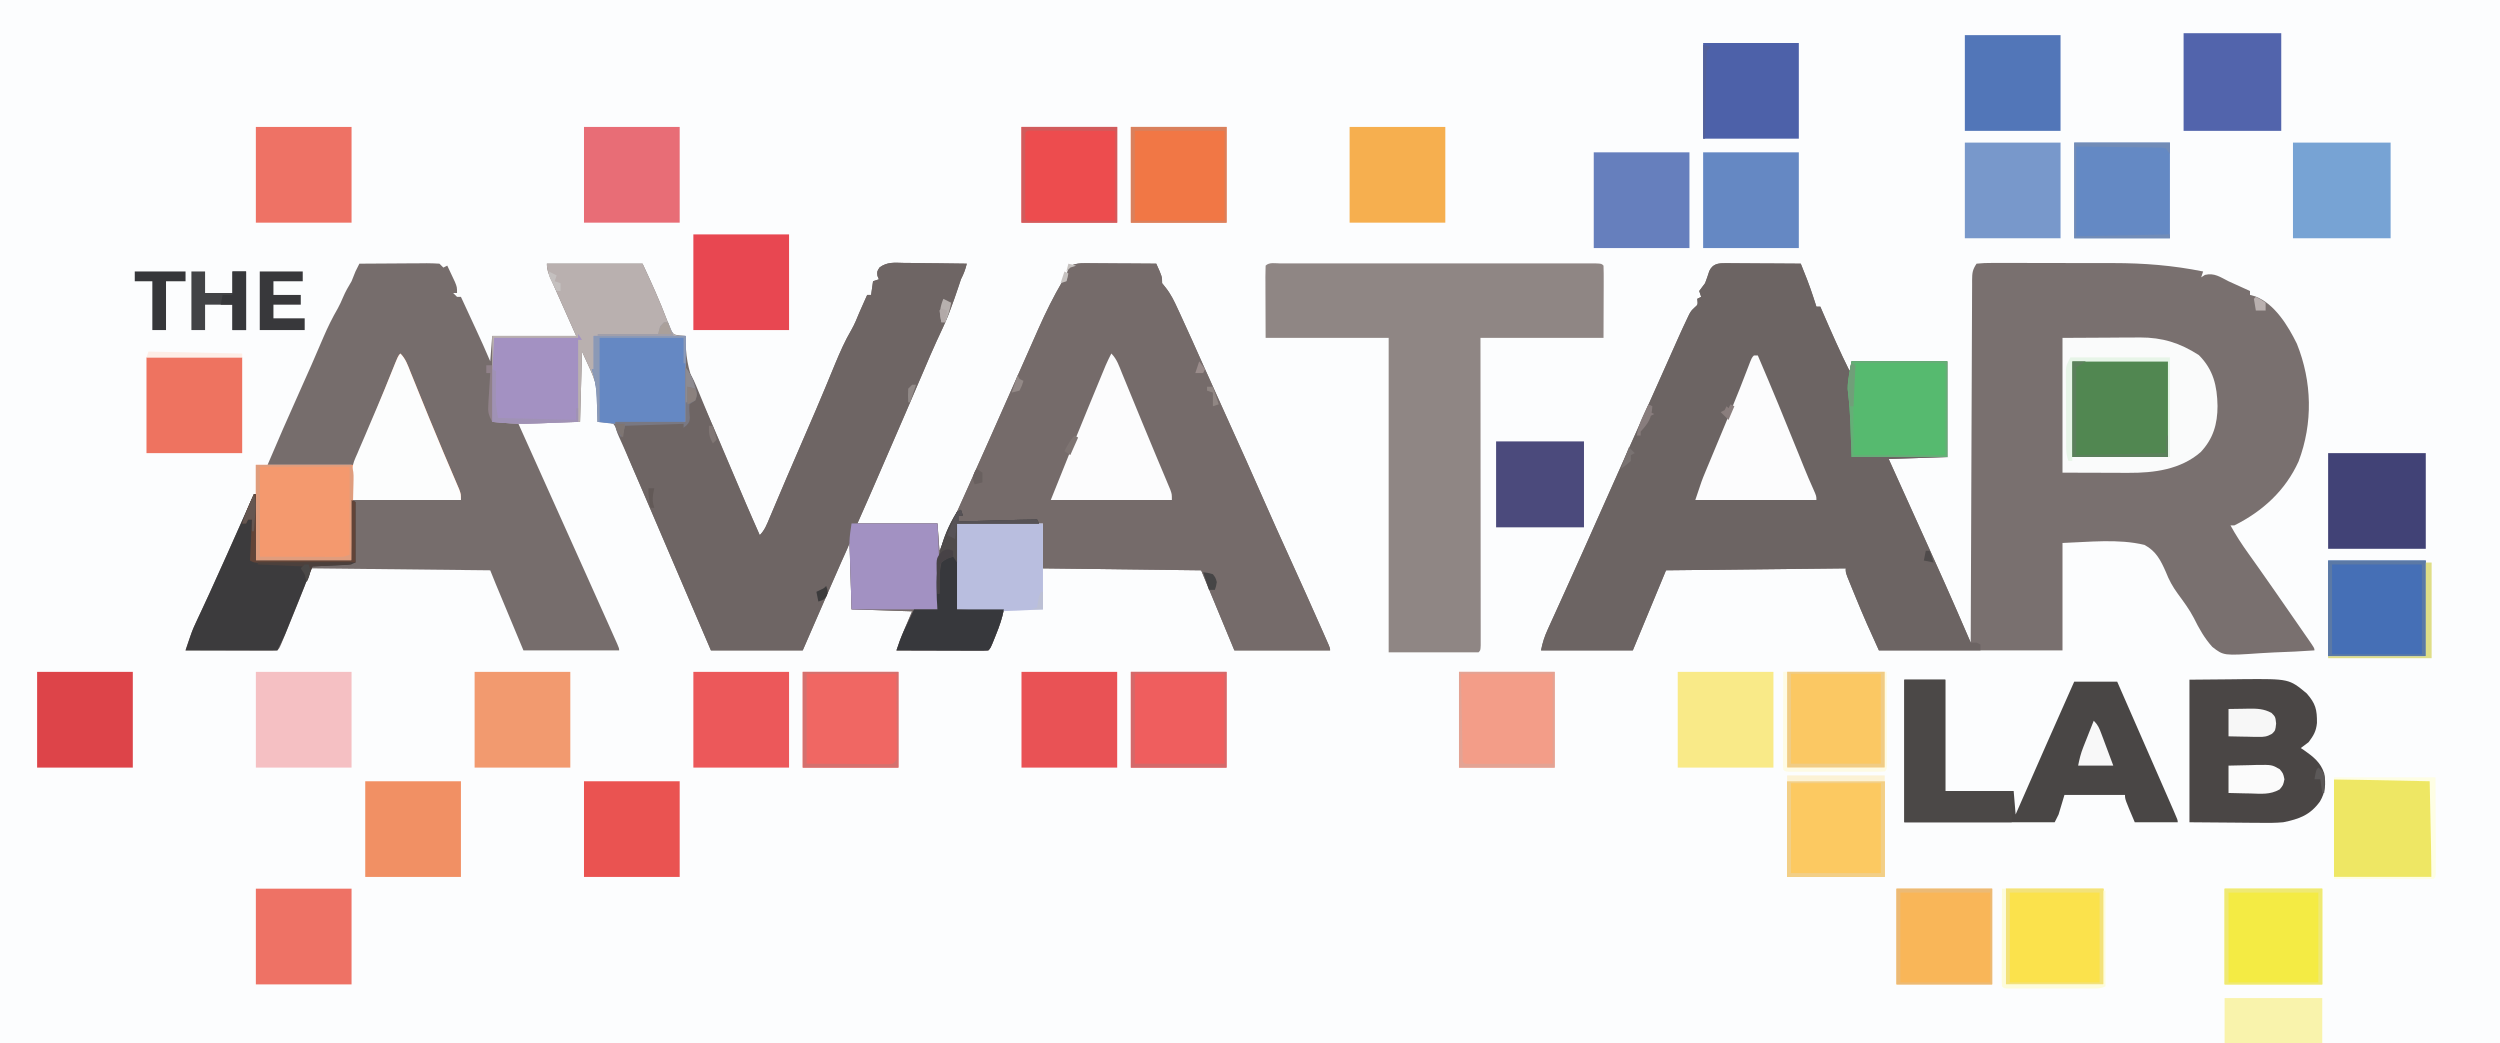 <?xml version="1.0" encoding="UTF-8"?>
<svg version="1.1" xmlns="http://www.w3.org/2000/svg" width="1280" height="534">
<rect width="100%" height="100%" fill="#333333" stroke="none"/>
<path d="M0 0 C422.4 0 844.8 0 1280 0 C1280 176.22 1280 352.44 1280 534 C857.6 534 435.2 534 0 534 C0 357.78 0 181.56 0 0 Z " fill="#FCFDFE" transform="translate(0,0)"/>
<path d="M0 0 C5.802 -0.049 11.605 -0.086 17.407 -0.11 C19.382 -0.12 21.357 -0.134 23.332 -0.151 C26.167 -0.175 29.001 -0.186 31.836 -0.195 C32.722 -0.206 33.609 -0.216 34.522 -0.227 C36.683 -0.227 38.843 -0.123 41 0 C41.99 0.99 41.99 0.99 43 2 C43.66 1.67 44.32 1.34 45 1 C45.84 2.768 46.672 4.539 47.5 6.312 C47.964 7.299 48.428 8.285 48.906 9.301 C50 12 50 12 50 15 C49.34 15 48.68 15 48 15 C48.99 15.99 48.99 15.99 50 17 C50.66 17 51.32 17 52 17 C53.655 20.574 55.309 24.149 56.962 27.724 C57.798 29.53 58.634 31.337 59.471 33.143 C62.054 38.733 64.622 44.319 67 50 C67.33 45.71 67.66 41.42 68 37 C82.19 37 96.38 37 111 37 C107.186 28.429 107.186 28.429 103.372 19.859 C102.892 18.78 102.412 17.701 101.918 16.59 C101.187 14.948 101.187 14.948 100.442 13.273 C99.966 12.193 99.49 11.113 99 10 C98.72 9.386 98.44 8.771 98.151 8.138 C96.856 5.244 96 3.209 96 0 C112.17 0 128.34 0 145 0 C149.517 9.678 153.873 19.209 157.615 29.18 C157.97 30.056 158.326 30.933 158.691 31.836 C158.992 32.615 159.294 33.394 159.604 34.197 C160.961 36.337 160.961 36.337 164.144 36.76 C165.087 36.839 166.029 36.918 167 37 C167.016 38.505 167.016 38.505 167.032 40.041 C167.287 49.771 169.065 57.199 173.312 66.062 C174.181 67.953 175.038 69.848 175.897 71.742 C176.527 73.133 177.16 74.522 177.797 75.909 C182.136 85.4 186.157 95.028 190.22 104.639 C192.372 109.726 194.531 114.811 196.691 119.895 C197.255 121.224 197.255 121.224 197.83 122.581 C200.164 128.079 202.556 133.549 205 139 C207.574 136.426 208.636 133.505 210.02 130.203 C210.462 129.165 210.462 129.165 210.912 128.106 C211.883 125.822 212.848 123.536 213.812 121.25 C214.834 118.845 215.857 116.44 216.88 114.035 C217.575 112.4 218.27 110.765 218.964 109.129 C222.141 101.65 225.378 94.199 228.625 86.75 C231.982 79.042 235.298 71.322 238.523 63.559 C238.816 62.856 239.108 62.154 239.409 61.43 C240.814 58.052 242.212 54.671 243.6 51.286 C246.096 45.262 248.658 39.438 251.965 33.812 C253.579 30.987 254.765 28.007 256 25 C256.725 23.352 257.454 21.706 258.188 20.062 C258.704 18.904 258.704 18.904 259.23 17.723 C259.484 17.154 259.738 16.586 260 16 C260.66 16 261.32 16 262 16 C262.33 13.69 262.66 11.38 263 9 C264.485 8.505 264.485 8.505 266 8 C265.752 7.423 265.505 6.845 265.25 6.25 C265 4 265 4 266.386 1.884 C270.313 -0.946 273.856 -0.499 278.578 -0.391 C279.505 -0.385 280.431 -0.379 281.386 -0.373 C284.341 -0.351 287.295 -0.301 290.25 -0.25 C292.255 -0.23 294.26 -0.212 296.266 -0.195 C301.178 -0.151 306.089 -0.082 311 0 C310.313 2.935 309.371 5.317 308 8 C307.537 9.304 307.101 10.617 306.688 11.938 C305.442 15.744 304.101 19.502 302.688 23.25 C302.32 24.225 301.953 25.199 301.574 26.203 C299.75 30.765 297.612 35.189 295.542 39.644 C293.285 44.556 291.172 49.524 289.062 54.5 C282.772 69.257 276.387 83.972 270 98.688 C269.232 100.459 269.232 100.459 268.448 102.266 C266.966 105.681 265.483 109.097 264 112.512 C263.556 113.536 263.111 114.56 262.653 115.615 C262.231 116.586 261.81 117.557 261.375 118.557 C261.011 119.394 260.648 120.232 260.273 121.094 C258.531 125.07 256.763 129.034 255 133 C268.53 133 282.06 133 296 133 C296.33 137.62 296.66 142.24 297 147 C305.665 127.789 314.323 108.574 322.875 89.312 C323.19 88.603 323.505 87.894 323.829 87.164 C327.527 78.838 331.218 70.509 334.905 62.179 C336.719 58.083 338.534 53.988 340.35 49.892 C341.232 47.904 342.112 45.915 342.991 43.925 C344.225 41.134 345.462 38.344 346.699 35.555 C347.06 34.736 347.421 33.918 347.793 33.075 C351.457 24.828 355.431 16.784 360 9 C360.66 9 361.32 9 362 9 C362.082 7.886 362.165 6.772 362.25 5.625 C363 2 363 2 364.783 0.788 C367.095 -0.034 368.774 -0.242 371.218 -0.227 C372.449 -0.227 372.449 -0.227 373.704 -0.227 C375.019 -0.211 375.019 -0.211 376.359 -0.195 C377.264 -0.192 378.168 -0.19 379.1 -0.187 C381.983 -0.176 384.867 -0.15 387.75 -0.125 C389.707 -0.115 391.664 -0.106 393.621 -0.098 C398.414 -0.076 403.207 -0.041 408 0 C411 6.625 411 6.625 411 10 C411.579 10.722 412.158 11.444 412.754 12.188 C415.468 15.586 417.131 19.065 418.938 23 C419.515 24.238 419.515 24.238 420.104 25.502 C424.27 34.486 428.301 43.533 432.336 52.577 C436.646 62.232 441.009 71.863 445.375 81.493 C451.225 94.398 457.052 107.308 462.719 120.294 C467.22 130.571 471.866 140.782 476.5 151 C481.941 163.001 487.375 175.004 492.688 187.062 C493.364 188.595 493.364 188.595 494.055 190.158 C494.453 191.066 494.851 191.974 495.262 192.91 C495.602 193.685 495.942 194.46 496.292 195.258 C497 197 497 197 497 198 C480.83 198 464.66 198 448 198 C442.39 184.47 436.78 170.94 431 157 C404.27 156.67 377.54 156.34 350 156 C350 148.41 350 140.82 350 133 C335.48 133 320.96 133 306 133 C306 147.52 306 162.04 306 177 C313.92 177 321.84 177 330 177 C329.093 181.537 327.736 185.501 326 189.75 C325.727 190.434 325.453 191.119 325.172 191.824 C323.136 196.864 323.136 196.864 322 198 C320.526 198.093 319.048 198.117 317.572 198.114 C316.631 198.113 315.69 198.113 314.721 198.113 C313.698 198.108 312.675 198.103 311.621 198.098 C310.058 198.096 310.058 198.096 308.464 198.093 C305.122 198.088 301.78 198.075 298.438 198.062 C296.178 198.057 293.918 198.053 291.658 198.049 C286.105 198.038 280.553 198.021 275 198 C277.271 191.188 280.172 184.6 283 178 C272.77 177.67 262.54 177.34 252 177 C251.67 165.78 251.34 154.56 251 143 C242.978 161.324 234.967 179.652 227 198 C211.49 198 195.98 198 180 198 C177.525 192.225 175.05 186.45 172.5 180.5 C171.22 177.515 171.22 177.515 169.915 174.469 C165.72 164.683 161.527 154.896 157.339 145.108 C155.474 140.749 153.609 136.391 151.743 132.033 C150.44 128.989 149.137 125.944 147.836 122.9 C147.338 121.735 146.839 120.57 146.326 119.369 C145.838 118.227 145.35 117.086 144.847 115.909 C143.437 112.621 142.013 109.338 140.589 106.055 C138.918 102.189 137.321 98.307 135.794 94.383 C135.452 93.535 135.11 92.686 134.757 91.812 C134.134 90.265 133.536 88.707 132.968 87.138 C132.1 84.825 132.1 84.825 130 82 C127.183 81.06 125.022 81.03 122 81 C122.009 79.742 122.018 78.484 122.027 77.188 C121.999 75.458 121.969 73.729 121.938 72 C121.954 70.77 121.954 70.77 121.971 69.516 C121.709 59.65 118.445 55.161 114 45 C113.67 56.88 113.34 68.76 113 81 C102.44 81 91.88 81 81 81 C82.723 84.827 82.723 84.827 84.48 88.73 C92.217 105.917 99.95 123.104 107.655 140.305 C110.259 146.119 112.868 151.931 115.486 157.738 C119.253 166.093 123.001 174.456 126.732 182.826 C127.551 184.662 128.371 186.496 129.192 188.331 C129.687 189.442 130.181 190.554 130.691 191.699 C131.137 192.698 131.582 193.696 132.041 194.725 C133 197 133 197 133 198 C116.83 198 100.66 198 84 198 C81.566 192.163 79.132 186.326 76.625 180.312 C75.478 177.562 75.478 177.562 74.307 174.755 C73.697 173.291 73.087 171.827 72.477 170.363 C72.163 169.612 71.849 168.86 71.526 168.085 C71.222 167.355 70.918 166.625 70.604 165.872 C70.342 165.244 70.08 164.615 69.81 163.968 C68.857 161.652 67.93 159.325 67 157 C21.46 156.505 21.46 156.505 -25 156 C-25.99 158.97 -26.98 161.94 -28 165 C-29.011 167.627 -30.037 170.238 -31.102 172.844 C-31.524 173.887 -31.524 173.887 -31.956 174.95 C-32.544 176.399 -33.134 177.848 -33.726 179.296 C-34.634 181.521 -35.536 183.749 -36.438 185.977 C-37.013 187.391 -37.588 188.805 -38.164 190.219 C-38.434 190.885 -38.704 191.552 -38.982 192.239 C-40.885 196.885 -40.885 196.885 -42 198 C-43.474 198.093 -44.952 198.117 -46.428 198.114 C-47.369 198.113 -48.31 198.113 -49.279 198.113 C-50.302 198.108 -51.325 198.103 -52.379 198.098 C-53.942 198.096 -53.942 198.096 -55.536 198.093 C-58.878 198.088 -62.22 198.075 -65.562 198.062 C-67.822 198.057 -70.082 198.053 -72.342 198.049 C-77.895 198.038 -83.447 198.021 -89 198 C-87.45 193.197 -85.902 188.468 -83.758 183.891 C-83.338 182.986 -82.918 182.081 -82.486 181.149 C-82.037 180.192 -81.588 179.236 -81.125 178.25 C-80.141 176.128 -79.158 174.006 -78.176 171.883 C-77.66 170.768 -77.144 169.653 -76.612 168.505 C-73.803 162.397 -71.057 156.262 -68.312 150.125 C-68.038 149.512 -67.764 148.898 -67.481 148.267 C-62.969 138.186 -58.474 128.097 -54 118 C-53.67 118 -53.34 118 -53 118 C-53 129.22 -53 140.44 -53 152 C-36.83 152 -20.66 152 -4 152 C-4 141.77 -4 131.54 -4 121 C14.48 121 32.96 121 52 121 C49.092 113.967 46.184 106.934 43.188 99.688 C33.319 75.819 33.319 75.819 29.324 65.969 C29.063 65.324 28.801 64.68 28.532 64.016 C27.363 61.131 26.197 58.245 25.036 55.356 C24.442 53.886 24.442 53.886 23.836 52.387 C23.501 51.554 23.167 50.72 22.822 49.862 C22.145 48.024 22.145 48.024 21 47 C20.593 48.011 20.185 49.022 19.766 50.063 C4.848 87.072 4.848 87.072 -3 105 C-3.33 104.34 -3.66 103.68 -4 103 C-18.19 103 -32.38 103 -47 103 C-41.706 90.528 -36.294 78.12 -30.725 65.768 C-26.496 56.386 -22.345 46.973 -18.334 37.495 C-16.185 32.478 -13.828 27.7 -11.094 22.975 C-10.055 21.099 -9.194 19.23 -8.375 17.25 C-7.124 14.293 -5.657 11.738 -4 9 C-3.312 7.342 -2.644 5.675 -2 4 C-1.342 2.662 -0.677 1.328 0 0 Z " fill="#766D6C" transform="translate(184,135)"/>
<path d="M0 0 C1.291 0 1.291 0 2.608 0 C3.996 0.016 3.996 0.016 5.411 0.032 C6.362 0.035 7.312 0.037 8.291 0.04 C11.327 0.052 14.363 0.077 17.4 0.102 C19.458 0.112 21.516 0.121 23.573 0.129 C28.62 0.151 33.666 0.186 38.712 0.227 C40.95 5.724 43.124 11.206 44.962 16.852 C45.297 17.876 45.632 18.899 45.978 19.954 C46.341 21.079 46.341 21.079 46.712 22.227 C47.372 22.227 48.032 22.227 48.712 22.227 C49.348 23.699 49.348 23.699 49.997 25.2 C54.376 35.29 58.791 45.386 63.712 55.227 C64.042 53.577 64.372 51.927 64.712 50.227 C80.882 50.227 97.052 50.227 113.712 50.227 C113.712 66.397 113.712 82.567 113.712 99.227 C103.812 99.557 93.912 99.887 83.712 100.227 C84.933 102.922 86.154 105.618 87.411 108.395 C102.599 141.938 102.599 141.938 109.775 157.915 C110.467 159.453 110.467 159.453 111.174 161.023 C114.474 168.382 117.696 175.774 120.909 183.172 C121.372 184.237 121.835 185.301 122.311 186.399 C123.445 189.008 124.579 191.617 125.712 194.227 C125.715 193.245 125.719 192.264 125.722 191.253 C125.803 167.392 125.895 143.533 126 119.673 C126.05 108.134 126.096 96.596 126.134 85.057 C126.167 75.003 126.207 64.949 126.255 54.895 C126.28 49.569 126.302 44.243 126.316 38.917 C126.328 33.907 126.35 28.898 126.38 23.889 C126.389 22.047 126.394 20.205 126.396 18.363 C126.4 15.855 126.415 13.347 126.434 10.839 C126.432 10.104 126.43 9.37 126.428 8.613 C126.469 4.931 126.612 3.378 128.712 0.227 C131.465 -0.07 133.993 -0.172 136.748 -0.145 C137.995 -0.151 137.995 -0.151 139.267 -0.156 C142.031 -0.164 144.795 -0.151 147.56 -0.136 C149.489 -0.136 151.419 -0.136 153.348 -0.138 C157.408 -0.138 161.467 -0.127 165.527 -0.109 C170.684 -0.087 175.841 -0.086 180.998 -0.093 C184.994 -0.096 188.989 -0.089 192.985 -0.08 C194.883 -0.076 196.781 -0.074 198.679 -0.076 C214.299 -0.078 229.374 1.113 244.712 4.227 C244.382 5.217 244.052 6.207 243.712 7.227 C244.352 6.815 244.991 6.402 245.65 5.977 C250.421 4.808 253.467 7.082 257.712 9.227 C259.73 10.151 261.75 11.068 263.775 11.977 C265.421 12.727 267.067 13.477 268.712 14.227 C268.712 14.887 268.712 15.547 268.712 16.227 C270.046 16.589 270.046 16.589 271.407 16.958 C281.373 20.786 288.191 32.034 292.712 41.227 C300.517 60.635 300.995 81.842 293.587 101.477 C286.817 116.396 275.194 126.997 260.712 134.227 C260.052 134.227 259.392 134.227 258.712 134.227 C261.512 139.304 264.579 144.023 267.962 148.727 C269.029 150.225 270.096 151.724 271.161 153.223 C272.017 154.426 272.017 154.426 272.889 155.652 C278.893 164.133 284.791 172.689 290.712 181.227 C291.301 182.075 291.89 182.922 292.497 183.796 C294.071 186.063 295.642 188.332 297.212 190.602 C297.675 191.268 298.138 191.934 298.615 192.62 C301.712 197.112 301.712 197.112 301.712 198.227 C294.832 198.713 287.957 199.043 281.064 199.271 C278.726 199.366 276.389 199.495 274.055 199.66 C255.216 200.961 255.216 200.961 249.409 196.43 C245.393 191.979 242.598 186.986 239.958 181.634 C237.659 177.192 234.676 173.231 231.732 169.202 C229.107 165.602 227.232 162.202 225.615 158.043 C222.994 152.096 220.609 147.386 214.712 144.227 C201.324 140.956 186.021 142.774 172.712 143.227 C172.712 161.377 172.712 179.527 172.712 198.227 C141.692 198.227 110.672 198.227 78.712 198.227 C74.543 189.194 70.568 180.24 66.837 171.04 C66.34 169.827 65.842 168.615 65.329 167.366 C64.86 166.213 64.391 165.06 63.907 163.872 C63.485 162.834 63.062 161.796 62.627 160.726 C61.712 158.227 61.712 158.227 61.712 156.227 C31.352 156.557 0.992 156.887 -30.288 157.227 C-35.898 170.757 -41.508 184.287 -47.288 198.227 C-62.798 198.227 -78.308 198.227 -94.288 198.227 C-93.457 194.072 -92.525 191.201 -90.803 187.415 C-90.287 186.272 -89.771 185.13 -89.24 183.953 C-88.672 182.711 -88.105 181.469 -87.538 180.227 C-86.947 178.923 -86.357 177.619 -85.768 176.315 C-84.545 173.612 -83.32 170.909 -82.093 168.208 C-79.367 162.202 -76.672 156.183 -73.975 150.165 C-73.448 148.988 -72.92 147.812 -72.377 146.6 C-67.992 136.819 -63.638 127.024 -59.288 117.227 C-53.985 105.283 -48.665 93.347 -43.312 81.426 C-40.146 74.375 -36.99 67.321 -33.843 60.262 C-32.684 57.666 -31.526 55.071 -30.367 52.475 C-29.614 50.787 -28.862 49.098 -28.11 47.41 C-27.055 45.04 -25.998 42.67 -24.94 40.301 C-24.63 39.603 -24.32 38.906 -24.001 38.187 C-22.46 34.741 -20.882 31.312 -19.247 27.91 C-18.944 27.275 -18.64 26.64 -18.327 25.986 C-17.288 24.227 -17.288 24.227 -15.665 22.684 C-13.944 21.198 -13.944 21.198 -14.288 18.227 C-13.298 17.732 -13.298 17.732 -12.288 17.227 C-12.783 15.742 -12.783 15.742 -13.288 14.227 C-12.296 12.888 -11.294 11.556 -10.288 10.227 C-9.491 8.182 -8.795 6.124 -8.132 4.032 C-6.398 0.325 -3.687 -0.022 0 0 Z " fill="#79706F" transform="translate(883.288,134.773)"/>
<path d="M0 0 C1.291 0 1.291 0 2.608 0 C3.996 0.016 3.996 0.016 5.411 0.032 C6.362 0.035 7.312 0.037 8.291 0.04 C11.327 0.052 14.363 0.077 17.4 0.102 C19.458 0.112 21.516 0.121 23.573 0.129 C28.62 0.151 33.666 0.186 38.712 0.227 C40.95 5.724 43.124 11.206 44.962 16.852 C45.297 17.876 45.632 18.899 45.978 19.954 C46.341 21.079 46.341 21.079 46.712 22.227 C47.372 22.227 48.032 22.227 48.712 22.227 C49.348 23.699 49.348 23.699 49.997 25.2 C54.376 35.29 58.791 45.386 63.712 55.227 C64.042 53.577 64.372 51.927 64.712 50.227 C80.882 50.227 97.052 50.227 113.712 50.227 C113.712 66.397 113.712 82.567 113.712 99.227 C103.812 99.557 93.912 99.887 83.712 100.227 C84.933 102.922 86.154 105.618 87.411 108.395 C114.556 168.344 114.556 168.344 125.712 194.227 C126.702 194.227 127.692 194.227 128.712 194.227 C129.372 194.557 130.032 194.887 130.712 195.227 C130.712 196.217 130.712 197.207 130.712 198.227 C113.552 198.227 96.392 198.227 78.712 198.227 C74.543 189.194 70.568 180.24 66.837 171.04 C66.34 169.827 65.842 168.615 65.329 167.366 C64.86 166.213 64.391 165.06 63.907 163.872 C63.485 162.834 63.062 161.796 62.627 160.726 C61.712 158.227 61.712 158.227 61.712 156.227 C31.352 156.557 0.992 156.887 -30.288 157.227 C-35.898 170.757 -41.508 184.287 -47.288 198.227 C-62.798 198.227 -78.308 198.227 -94.288 198.227 C-93.457 194.072 -92.525 191.201 -90.803 187.415 C-90.287 186.272 -89.771 185.13 -89.24 183.953 C-88.672 182.711 -88.105 181.469 -87.538 180.227 C-86.947 178.923 -86.357 177.619 -85.768 176.315 C-84.545 173.612 -83.32 170.909 -82.093 168.208 C-79.367 162.202 -76.672 156.183 -73.975 150.165 C-73.448 148.988 -72.92 147.812 -72.377 146.6 C-67.992 136.819 -63.638 127.024 -59.288 117.227 C-53.985 105.283 -48.665 93.347 -43.312 81.426 C-40.146 74.375 -36.99 67.321 -33.843 60.262 C-32.684 57.666 -31.526 55.071 -30.367 52.475 C-29.614 50.787 -28.862 49.098 -28.11 47.41 C-27.055 45.04 -25.998 42.67 -24.94 40.301 C-24.63 39.603 -24.32 38.906 -24.001 38.187 C-22.46 34.741 -20.882 31.312 -19.247 27.91 C-18.944 27.275 -18.64 26.64 -18.327 25.986 C-17.288 24.227 -17.288 24.227 -15.665 22.684 C-13.944 21.198 -13.944 21.198 -14.288 18.227 C-13.298 17.732 -13.298 17.732 -12.288 17.227 C-12.783 15.742 -12.783 15.742 -13.288 14.227 C-12.296 12.888 -11.294 11.556 -10.288 10.227 C-9.491 8.182 -8.795 6.124 -8.132 4.032 C-6.398 0.325 -3.687 -0.022 0 0 Z " fill="#6C6463" transform="translate(883.288,134.773)"/>
<path d="M0 0 C1.231 0 1.231 0 2.487 0 C3.801 0.016 3.801 0.016 5.142 0.032 C6.046 0.035 6.95 0.037 7.882 0.04 C10.766 0.051 13.649 0.077 16.532 0.102 C18.489 0.112 20.446 0.121 22.403 0.129 C27.196 0.151 31.989 0.186 36.782 0.227 C39.782 6.852 39.782 6.852 39.782 10.227 C40.361 10.949 40.94 11.671 41.536 12.415 C44.25 15.813 45.913 19.292 47.72 23.227 C48.297 24.465 48.297 24.465 48.886 25.729 C53.053 34.713 57.083 43.76 61.118 52.804 C65.428 62.459 69.791 72.09 74.158 81.72 C80.008 94.625 85.835 107.535 91.501 120.521 C96.002 130.798 100.649 141.009 105.282 151.227 C110.723 163.228 116.157 175.231 121.47 187.29 C122.146 188.822 122.146 188.822 122.837 190.385 C123.235 191.293 123.634 192.202 124.044 193.137 C124.384 193.912 124.724 194.687 125.074 195.485 C125.782 197.227 125.782 197.227 125.782 198.227 C109.612 198.227 93.442 198.227 76.782 198.227 C71.172 184.697 65.562 171.167 59.782 157.227 C33.052 156.897 6.322 156.567 -21.218 156.227 C-21.218 148.637 -21.218 141.047 -21.218 133.227 C-35.738 133.227 -50.258 133.227 -65.218 133.227 C-65.218 147.747 -65.218 162.267 -65.218 177.227 C-57.298 177.227 -49.378 177.227 -41.218 177.227 C-42.125 181.764 -43.482 185.728 -45.218 189.977 C-45.491 190.662 -45.764 191.346 -46.046 192.051 C-48.082 197.091 -48.082 197.091 -49.218 198.227 C-50.691 198.32 -52.169 198.345 -53.646 198.341 C-54.587 198.341 -55.528 198.34 -56.497 198.34 C-57.52 198.335 -58.543 198.33 -59.597 198.325 C-61.159 198.323 -61.159 198.323 -62.754 198.32 C-66.096 198.315 -69.438 198.302 -72.78 198.29 C-75.04 198.285 -77.3 198.28 -79.56 198.276 C-85.112 198.265 -90.665 198.248 -96.218 198.227 C-93.947 191.415 -91.046 184.827 -88.218 178.227 C-98.448 177.897 -108.678 177.567 -119.218 177.227 C-119.384 172.086 -119.547 166.945 -119.7 161.803 C-119.753 160.057 -119.808 158.31 -119.866 156.563 C-119.949 154.044 -120.023 151.524 -120.097 149.004 C-120.124 148.231 -120.151 147.458 -120.179 146.661 C-120.209 145.551 -120.209 145.551 -120.24 144.418 C-120.259 143.776 -120.279 143.135 -120.3 142.473 C-120.186 139.372 -119.657 136.299 -119.218 133.227 C-104.698 133.227 -90.178 133.227 -75.218 133.227 C-74.723 140.157 -74.723 140.157 -74.218 147.227 C-65.553 128.016 -56.895 108.801 -48.343 89.54 C-48.028 88.831 -47.713 88.122 -47.389 87.391 C-43.691 79.065 -40 70.736 -36.313 62.406 C-34.499 58.31 -32.683 54.215 -30.867 50.119 C-29.986 48.131 -29.106 46.142 -28.226 44.152 C-26.993 41.361 -25.756 38.571 -24.519 35.782 C-24.158 34.963 -23.797 34.145 -23.425 33.302 C-19.76 25.055 -15.787 17.011 -11.218 9.227 C-10.558 9.227 -9.898 9.227 -9.218 9.227 C-9.135 8.113 -9.053 7 -8.968 5.852 C-8.218 2.227 -8.218 2.227 -6.435 1.015 C-4.123 0.193 -2.444 -0.015 0 0 Z " fill="#756B6A" transform="translate(555.218,134.773)"/>
<path d="M0 0 C0.698 -0.002 1.397 -0.003 2.116 -0.005 C4.474 -0.009 6.832 -0.006 9.19 -0.002 C10.873 -0.004 12.556 -0.006 14.239 -0.008 C18.824 -0.012 23.408 -0.011 27.993 -0.007 C32.78 -0.005 37.567 -0.007 42.354 -0.009 C50.394 -0.011 58.434 -0.008 66.474 -0.003 C75.784 0.002 85.093 0 94.403 -0.005 C102.381 -0.01 110.359 -0.01 118.337 -0.008 C123.108 -0.006 127.88 -0.006 132.651 -0.009 C137.136 -0.012 141.62 -0.01 146.105 -0.004 C147.756 -0.003 149.407 -0.003 151.058 -0.006 C153.302 -0.008 155.545 -0.005 157.789 0 C159.677 0.001 159.677 0.001 161.604 0.001 C164.395 0.127 164.395 0.127 165.395 1.127 C165.483 3.866 165.51 6.58 165.492 9.318 C165.491 10.045 165.49 10.771 165.489 11.519 C165.484 14.243 165.47 16.966 165.457 19.689 C165.437 25.774 165.416 31.858 165.395 38.127 C144.605 38.127 123.815 38.127 102.395 38.127 C102.4 42.969 102.405 47.81 102.411 52.799 C102.427 68.752 102.438 84.706 102.446 100.659 C102.452 110.337 102.459 120.015 102.47 129.692 C102.48 138.124 102.487 146.556 102.489 154.988 C102.49 159.455 102.493 163.922 102.5 168.39 C102.507 172.59 102.509 176.79 102.508 180.99 C102.508 182.536 102.51 184.082 102.514 185.628 C102.519 187.729 102.518 189.831 102.515 191.933 C102.516 193.111 102.517 194.29 102.518 195.505 C102.395 198.127 102.395 198.127 101.395 199.127 C86.215 199.127 71.035 199.127 55.395 199.127 C55.395 145.997 55.395 92.867 55.395 38.127 C34.605 38.127 13.815 38.127 -7.605 38.127 C-7.626 32.043 -7.647 25.958 -7.668 19.689 C-7.677 17.767 -7.686 15.844 -7.695 13.864 C-7.698 12.349 -7.701 10.833 -7.703 9.318 C-7.708 8.525 -7.713 7.731 -7.719 6.913 C-7.719 4.984 -7.668 3.055 -7.605 1.127 C-5.726 -0.752 -2.5 0.001 0 0 Z " fill="#8F8684" transform="translate(655.605,134.873)"/>
<path d="M0 0 C0.927 0.006 1.853 0.011 2.808 0.017 C5.763 0.04 8.717 0.09 11.672 0.141 C13.677 0.161 15.682 0.179 17.688 0.195 C22.599 0.239 27.51 0.308 32.422 0.391 C31.735 3.325 30.792 5.707 29.422 8.391 C28.959 9.694 28.522 11.008 28.109 12.328 C26.863 16.135 25.523 19.893 24.109 23.641 C23.742 24.615 23.375 25.59 22.996 26.594 C21.172 31.156 19.034 35.58 16.964 40.034 C14.707 44.946 12.594 49.914 10.484 54.891 C4.194 69.647 -2.191 84.363 -8.578 99.078 C-9.09 100.259 -9.603 101.44 -10.131 102.656 C-11.613 106.072 -13.095 109.487 -14.578 112.902 C-15.023 113.926 -15.467 114.951 -15.925 116.006 C-18.448 121.813 -20.995 127.609 -23.578 133.391 C-24.568 133.391 -25.558 133.391 -26.578 133.391 C-26.418 134.734 -26.418 134.734 -26.254 136.105 C-26.274 142.173 -29.326 147.528 -31.766 152.953 C-32.577 154.799 -33.388 156.646 -34.199 158.492 C-35.057 160.442 -35.92 162.388 -36.785 164.334 C-39.2 169.782 -41.558 175.254 -43.92 180.725 C-46.466 186.617 -49.023 192.503 -51.578 198.391 C-67.088 198.391 -82.598 198.391 -98.578 198.391 C-101.053 192.616 -103.528 186.841 -106.078 180.891 C-106.931 178.902 -107.783 176.913 -108.661 174.864 C-112.864 165.059 -117.066 155.253 -121.265 145.447 C-123.138 141.071 -125.013 136.695 -126.887 132.32 C-128.198 129.26 -129.508 126.2 -130.818 123.139 C-132.304 119.668 -133.791 116.197 -135.277 112.727 C-135.742 111.642 -136.206 110.556 -136.684 109.439 C-138.709 104.713 -140.745 99.994 -142.838 95.298 C-143.172 94.548 -143.506 93.798 -143.849 93.025 C-144.45 91.681 -145.055 90.339 -145.666 88.999 C-146.894 86.251 -147.578 84.445 -147.578 81.391 C-135.698 81.391 -123.818 81.391 -111.578 81.391 C-111.578 72.151 -111.578 62.911 -111.578 53.391 C-109.03 56.788 -107.651 59.241 -106.074 63.086 C-105.589 64.257 -105.105 65.428 -104.605 66.634 C-104.347 67.264 -104.089 67.894 -103.823 68.544 C-102.411 71.993 -100.978 75.433 -99.547 78.875 C-99.238 79.619 -98.929 80.364 -98.611 81.13 C-94.489 91.041 -90.249 100.902 -86.016 110.766 C-85.234 112.589 -84.453 114.412 -83.672 116.235 C-82.931 117.961 -82.19 119.688 -81.449 121.414 C-81.117 122.188 -80.786 122.962 -80.444 123.759 C-78.196 128.988 -75.901 134.195 -73.578 139.391 C-71.005 136.817 -69.942 133.896 -68.559 130.594 C-68.264 129.902 -67.969 129.209 -67.666 128.496 C-66.695 126.213 -65.73 123.927 -64.766 121.641 C-63.744 119.235 -62.722 116.831 -61.699 114.426 C-61.003 112.791 -60.308 111.155 -59.614 109.52 C-56.437 102.041 -53.2 94.589 -49.953 87.141 C-46.596 79.433 -43.28 71.713 -40.055 63.949 C-39.762 63.247 -39.47 62.544 -39.169 61.821 C-37.764 58.442 -36.366 55.062 -34.978 51.677 C-32.482 45.653 -29.92 39.829 -26.614 34.202 C-24.999 31.377 -23.813 28.397 -22.578 25.391 C-21.853 23.743 -21.124 22.097 -20.391 20.453 C-19.874 19.295 -19.874 19.295 -19.348 18.113 C-19.094 17.545 -18.84 16.976 -18.578 16.391 C-17.918 16.391 -17.258 16.391 -16.578 16.391 C-16.248 14.081 -15.918 11.771 -15.578 9.391 C-14.588 9.061 -13.598 8.731 -12.578 8.391 C-12.826 7.813 -13.073 7.236 -13.328 6.641 C-13.578 4.391 -13.578 4.391 -12.192 2.274 C-8.265 -0.556 -4.722 -0.109 0 0 Z " fill="#6E6564" transform="translate(462.578,134.609)"/>
<path d="M0 0 C16.17 0 32.34 0 49 0 C53.517 9.678 57.873 19.209 61.615 29.18 C61.97 30.056 62.326 30.933 62.691 31.836 C62.992 32.615 63.294 33.394 63.604 34.197 C65.246 36.739 65.246 36.739 71 37 C71 51.52 71 66.04 71 81 C62.09 81.278 62.09 81.278 53 81.562 C50.212 81.654 50.212 81.654 47.367 81.748 C45.87 81.792 44.372 81.836 42.875 81.879 C42.117 81.906 41.359 81.932 40.578 81.96 C35.604 82.095 30.924 81.725 26 81 C26.009 79.742 26.018 78.484 26.027 77.188 C25.999 75.458 25.969 73.729 25.938 72 C25.954 70.77 25.954 70.77 25.971 69.516 C25.709 59.65 22.445 55.161 18 45 C17.67 56.88 17.34 68.76 17 81 C11.803 81.186 6.605 81.371 1.25 81.562 C-1.17 81.654 -1.17 81.654 -3.64 81.748 C-4.95 81.791 -6.26 81.834 -7.609 81.879 C-8.261 81.906 -8.912 81.932 -9.583 81.96 C-15.868 82.152 -21.594 81.534 -28 81 C-28 66.48 -28 51.96 -28 37 C-13.81 37 0.38 37 15 37 C11.186 28.429 11.186 28.429 7.372 19.859 C6.652 18.241 6.652 18.241 5.918 16.59 C5.431 15.495 4.944 14.401 4.442 13.273 C3.966 12.193 3.49 11.113 3 10 C2.72 9.386 2.44 8.771 2.151 8.138 C0.856 5.244 0 3.209 0 0 Z " fill="#B9B0AF" transform="translate(280,135)"/>
<path d="M0 0 C6.93 0 13.86 0 21 0 C21 18.81 21 37.62 21 57 C32.55 57 44.1 57 56 57 C56.495 62.94 56.495 62.94 57 69 C57.482 67.899 57.965 66.799 58.462 65.665 C67.922 44.086 77.399 22.516 87 1 C94.26 1 101.52 1 109 1 C112.593 9.206 116.185 17.413 119.773 25.621 C121.625 29.857 123.478 34.092 125.332 38.327 C127.297 42.818 129.261 47.311 131.224 51.803 C131.992 53.562 132.762 55.321 133.532 57.079 C134.614 59.551 135.694 62.023 136.773 64.496 C137.101 65.243 137.428 65.989 137.766 66.758 C140 71.886 140 71.886 140 73 C132.74 73 125.48 73 118 73 C113 61.25 113 61.25 113 59 C102.77 59 92.54 59 82 59 C81.01 62.3 80.02 65.6 79 69 C78.01 70.98 78.01 70.98 77 73 C51.59 73 26.18 73 0 73 C0 48.91 0 24.82 0 0 Z " fill="#494645" transform="translate(975,348)"/>
<path d="M0 0 C7.734 -0.041 15.469 -0.083 23.438 -0.125 C25.862 -0.143 28.286 -0.161 30.783 -0.18 C32.729 -0.186 34.675 -0.191 36.621 -0.195 C37.611 -0.206 38.602 -0.216 39.622 -0.226 C51.196 -0.229 60.078 2.539 69.812 8.812 C77.282 16.282 79.177 24.588 79.375 34.875 C79.357 44.126 77.164 51.645 70.754 58.473 C60.491 67.41 46.871 69.17 33.789 69.098 C32.93 69.097 32.071 69.096 31.186 69.095 C27.999 69.089 24.812 69.075 21.625 69.062 C14.489 69.042 7.353 69.021 0 69 C0 46.23 0 23.46 0 0 Z " fill="#FAFBFB" transform="translate(1056,173)"/>
<path d="M0 0 C2.761 2.761 3.809 6.071 5.238 9.637 C5.556 10.416 5.873 11.196 6.2 11.999 C7.242 14.56 8.277 17.124 9.312 19.688 C10.754 23.239 12.199 26.79 13.645 30.34 C14.008 31.235 14.372 32.13 14.747 33.052 C17.107 38.845 19.508 44.619 21.949 50.379 C22.254 51.098 22.558 51.818 22.872 52.559 C24.029 55.291 25.188 58.022 26.357 60.749 C27.149 62.596 27.934 64.447 28.719 66.297 C29.162 67.332 29.604 68.366 30.061 69.433 C31 72 31 72 31 75 C12.52 75 -5.96 75 -25 75 C-25 85.23 -25 95.46 -25 106 C-41.17 106 -57.34 106 -74 106 C-74 89.83 -74 73.66 -74 57 C-57.5 57 -41 57 -24 57 C-13.39 31.767 -13.39 31.767 -3.172 6.374 C-1.099 1.099 -1.099 1.099 0 0 Z " fill="#F4996E" transform="translate(205,181)"/>
<path d="M0 0 C6.868 -0.062 13.736 -0.124 20.812 -0.188 C24.03 -0.228 24.03 -0.228 27.312 -0.27 C51.02 -0.447 51.02 -0.447 60 7 C64.606 12.229 65.348 15.305 65.285 22.168 C64.856 26.427 63.564 28.581 61 32 C59.691 33.032 58.362 34.039 57 35 C57.531 35.352 58.062 35.704 58.609 36.066 C63.339 39.372 67.209 42.359 69 48 C69.921 53.36 69.595 57.647 66.812 62.375 C61.741 69.357 56.268 71.305 48 73 C44.131 73.357 40.308 73.354 36.426 73.293 C35.493 73.29 34.561 73.287 33.6 73.284 C30.171 73.268 26.742 73.226 23.312 73.188 C11.773 73.095 11.773 73.095 0 73 C0 48.91 0 24.82 0 0 Z " fill="#4A4645" transform="translate(1121,348)"/>
<path d="M0 0 C16.5 0 33 0 50 0 C50 16.5 50 33 50 50 C33.5 50 17 50 0 50 C0 33.5 0 17 0 0 Z " fill="#5264AC" transform="translate(1118,17)"/>
<path d="M0 0 C8.064 -0.021 16.129 -0.041 24.438 -0.062 C26.987 -0.072 29.536 -0.081 32.162 -0.09 C34.169 -0.093 36.176 -0.096 38.184 -0.098 C39.763 -0.105 39.763 -0.105 41.374 -0.113 C42.369 -0.113 43.364 -0.113 44.388 -0.114 C45.257 -0.116 46.125 -0.118 47.02 -0.12 C49 0 49 0 50 1 C50.093 2.535 50.117 4.074 50.114 5.612 C50.113 6.606 50.113 7.601 50.113 8.626 C50.108 9.679 50.103 10.732 50.098 11.816 C50.097 12.779 50.096 13.741 50.095 14.732 C50.089 18.342 50.075 21.952 50.062 25.562 C50.032 37.659 50.032 37.659 50 50 C33.5 50 17 50 0 50 C0 33.5 0 17 0 0 Z " fill="#EEE764" transform="translate(1195,399)"/>
<path d="M0 0 C0.33 0 0.66 0 1 0 C1 11.22 1 22.44 1 34 C17.17 34 33.34 34 50 34 C50 23.77 50 13.54 50 3 C50.99 3.495 50.99 3.495 52 4 C52 14.23 52 24.46 52 35 C49.651 36.175 48.049 36.2 45.43 36.316 C44.534 36.358 43.638 36.4 42.715 36.443 C41.778 36.483 40.841 36.522 39.875 36.562 C38.93 36.606 37.985 36.649 37.012 36.693 C34.675 36.8 32.337 36.902 30 37 C29.561 38.089 29.123 39.179 28.671 40.301 C27.035 44.361 25.396 48.42 23.756 52.479 C23.048 54.232 22.341 55.985 21.635 57.739 C20.617 60.267 19.596 62.794 18.574 65.32 C18.262 66.099 17.949 66.877 17.627 67.679 C17.177 68.789 17.177 68.789 16.718 69.922 C16.458 70.566 16.198 71.21 15.93 71.874 C14.724 74.63 13.346 77.309 12 80 C-3.51 80 -19.02 80 -35 80 C-31.628 69.883 -31.628 69.883 -29.758 65.891 C-29.338 64.986 -28.918 64.081 -28.486 63.149 C-28.037 62.192 -27.588 61.236 -27.125 60.25 C-26.141 58.128 -25.158 56.006 -24.176 53.883 C-23.66 52.768 -23.144 51.653 -22.612 50.505 C-19.803 44.397 -17.057 38.262 -14.312 32.125 C-14.038 31.512 -13.764 30.898 -13.481 30.267 C-8.969 20.186 -4.474 10.097 0 0 Z " fill="#3C3B3D" transform="translate(130,253)"/>
<path d="M0 0 C16.5 0 33 0 50 0 C50 16.17 50 32.34 50 49 C33.5 49 17 49 0 49 C0 32.83 0 16.66 0 0 Z " fill="#F4EB44" transform="translate(1139,455)"/>
<path d="M0 0 C16.5 0 33 0 50 0 C50 16.17 50 32.34 50 49 C33.5 49 17 49 0 49 C0 32.83 0 16.66 0 0 Z " fill="#FBE24C" transform="translate(1027,455)"/>
<path d="M0 0 C16.5 0 33 0 50 0 C50 16.17 50 32.34 50 49 C33.5 49 17 49 0 49 C0 32.83 0 16.66 0 0 Z " fill="#FCC961" transform="translate(915,400)"/>
<path d="M0 0 C16.5 0 33 0 50 0 C50 16.17 50 32.34 50 49 C33.5 49 17 49 0 49 C0 32.83 0 16.66 0 0 Z " fill="#FBC863" transform="translate(915,344)"/>
<path d="M0 0 C16.5 0 33 0 50 0 C50 16.17 50 32.34 50 49 C33.5 49 17 49 0 49 C0 32.83 0 16.66 0 0 Z " fill="#456FB6" transform="translate(1192,287)"/>
<path d="M0 0 C16.5 0 33 0 50 0 C50 16.17 50 32.34 50 49 C33.5 49 17 49 0 49 C0 32.83 0 16.66 0 0 Z " fill="#414276" transform="translate(1192,232)"/>
<path d="M0 0 C16.5 0 33 0 50 0 C50 16.17 50 32.34 50 49 C33.5 49 17 49 0 49 C0 32.83 0 16.66 0 0 Z " fill="#77A3D4" transform="translate(1174,73)"/>
<path d="M0 0 C16.17 0 32.34 0 49 0 C49 16.17 49 32.34 49 49 C32.83 49 16.66 49 0 49 C-0.438 36.75 -0.438 36.75 -0.568 32.968 C-0.802 26.671 -1.192 20.468 -1.996 14.216 C-2.002 9.431 -0.856 4.708 0 0 Z " fill="#56BA6F" transform="translate(948,185)"/>
<path d="M0 0 C16.17 0 32.34 0 49 0 C49 16.17 49 32.34 49 49 C32.83 49 16.66 49 0 49 C0 32.83 0 16.66 0 0 Z " fill="#F9B658" transform="translate(971,455)"/>
<path d="M0 0 C16.17 0 32.34 0 49 0 C49 16.17 49 32.34 49 49 C32.83 49 16.66 49 0 49 C0 32.83 0 16.66 0 0 Z " fill="#EE7265" transform="translate(131,455)"/>
<path d="M0 0 C16.17 0 32.34 0 49 0 C49 16.17 49 32.34 49 49 C32.83 49 16.66 49 0 49 C0 32.83 0 16.66 0 0 Z " fill="#EA5351" transform="translate(299,400)"/>
<path d="M0 0 C16.17 0 32.34 0 49 0 C49 16.17 49 32.34 49 49 C32.83 49 16.66 49 0 49 C0 32.83 0 16.66 0 0 Z " fill="#F19064" transform="translate(187,400)"/>
<path d="M0 0 C16.17 0 32.34 0 49 0 C49 16.17 49 32.34 49 49 C32.83 49 16.66 49 0 49 C0 32.83 0 16.66 0 0 Z " fill="#F9EA88" transform="translate(859,344)"/>
<path d="M0 0 C16.17 0 32.34 0 49 0 C49 16.17 49 32.34 49 49 C32.83 49 16.66 49 0 49 C0 32.83 0 16.66 0 0 Z " fill="#F39D88" transform="translate(747,344)"/>
<path d="M0 0 C16.17 0 32.34 0 49 0 C49 16.17 49 32.34 49 49 C32.83 49 16.66 49 0 49 C0 32.83 0 16.66 0 0 Z " fill="#EF5E5E" transform="translate(579,344)"/>
<path d="M0 0 C16.17 0 32.34 0 49 0 C49 16.17 49 32.34 49 49 C32.83 49 16.66 49 0 49 C0 32.83 0 16.66 0 0 Z " fill="#E95255" transform="translate(523,344)"/>
<path d="M0 0 C16.17 0 32.34 0 49 0 C49 16.17 49 32.34 49 49 C32.83 49 16.66 49 0 49 C0 32.83 0 16.66 0 0 Z " fill="#F06763" transform="translate(411,344)"/>
<path d="M0 0 C16.17 0 32.34 0 49 0 C49 16.17 49 32.34 49 49 C32.83 49 16.66 49 0 49 C0 32.83 0 16.66 0 0 Z " fill="#EC585A" transform="translate(355,344)"/>
<path d="M0 0 C16.17 0 32.34 0 49 0 C49 16.17 49 32.34 49 49 C32.83 49 16.66 49 0 49 C0 32.83 0 16.66 0 0 Z " fill="#F29A6F" transform="translate(243,344)"/>
<path d="M0 0 C16.17 0 32.34 0 49 0 C49 16.17 49 32.34 49 49 C32.83 49 16.66 49 0 49 C0 32.83 0 16.66 0 0 Z " fill="#F5C0C3" transform="translate(131,344)"/>
<path d="M0 0 C16.17 0 32.34 0 49 0 C49 16.17 49 32.34 49 49 C32.83 49 16.66 49 0 49 C0 32.83 0 16.66 0 0 Z " fill="#DD4449" transform="translate(19,344)"/>
<path d="M0 0 C16.17 0 32.34 0 49 0 C49 16.17 49 32.34 49 49 C32.83 49 16.66 49 0 49 C0 32.83 0 16.66 0 0 Z " fill="#518751" transform="translate(1061,185)"/>
<path d="M0 0 C16.17 0 32.34 0 49 0 C49 16.17 49 32.34 49 49 C32.83 49 16.66 49 0 49 C0 32.83 0 16.66 0 0 Z " fill="#EE7360" transform="translate(75,183)"/>
<path d="M0 0 C16.17 0 32.34 0 49 0 C49 16.17 49 32.34 49 49 C32.83 49 16.66 49 0 49 C0 32.83 0 16.66 0 0 Z " fill="#E84751" transform="translate(355,120)"/>
<path d="M0 0 C16.17 0 32.34 0 49 0 C49 16.17 49 32.34 49 49 C32.83 49 16.66 49 0 49 C0 32.83 0 16.66 0 0 Z " fill="#6588C3" transform="translate(872,78)"/>
<path d="M0 0 C16.17 0 32.34 0 49 0 C49 16.17 49 32.34 49 49 C32.83 49 16.66 49 0 49 C0 32.83 0 16.66 0 0 Z " fill="#667FBD" transform="translate(816,78)"/>
<path d="M0 0 C16.17 0 32.34 0 49 0 C49 16.17 49 32.34 49 49 C32.83 49 16.66 49 0 49 C0 32.83 0 16.66 0 0 Z " fill="#6489C4" transform="translate(1062,73)"/>
<path d="M0 0 C16.17 0 32.34 0 49 0 C49 16.17 49 32.34 49 49 C32.83 49 16.66 49 0 49 C0 32.83 0 16.66 0 0 Z " fill="#7898CB" transform="translate(1006,73)"/>
<path d="M0 0 C16.17 0 32.34 0 49 0 C49 16.17 49 32.34 49 49 C32.83 49 16.66 49 0 49 C0 32.83 0 16.66 0 0 Z " fill="#F6AF4F" transform="translate(691,65)"/>
<path d="M0 0 C16.17 0 32.34 0 49 0 C49 16.17 49 32.34 49 49 C32.83 49 16.66 49 0 49 C0 32.83 0 16.66 0 0 Z " fill="#F17745" transform="translate(579,65)"/>
<path d="M0 0 C16.17 0 32.34 0 49 0 C49 16.17 49 32.34 49 49 C32.83 49 16.66 49 0 49 C0 32.83 0 16.66 0 0 Z " fill="#ED4C4E" transform="translate(523,65)"/>
<path d="M0 0 C16.17 0 32.34 0 49 0 C49 16.17 49 32.34 49 49 C32.83 49 16.66 49 0 49 C0 32.83 0 16.66 0 0 Z " fill="#E86D76" transform="translate(299,65)"/>
<path d="M0 0 C16.17 0 32.34 0 49 0 C49 16.17 49 32.34 49 49 C32.83 49 16.66 49 0 49 C0 32.83 0 16.66 0 0 Z " fill="#EE7265" transform="translate(131,65)"/>
<path d="M0 0 C16.17 0 32.34 0 49 0 C49 16.17 49 32.34 49 49 C32.83 49 16.66 49 0 49 C0 32.83 0 16.66 0 0 Z " fill="#4D61A9" transform="translate(872,22)"/>
<path d="M0 0 C16.17 0 32.34 0 49 0 C49 16.17 49 32.34 49 49 C32.83 49 16.66 49 0 49 C0 32.83 0 16.66 0 0 Z " fill="#5276B8" transform="translate(1006,18)"/>
<path d="M0 0 C0.66 0 1.32 0 2 0 C9.165 16.708 16.086 33.503 22.871 50.368 C23.486 51.893 24.1 53.417 24.715 54.941 C25.006 55.663 25.296 56.384 25.596 57.128 C27.14 60.942 28.739 64.718 30.441 68.465 C32 72 32 72 32 74 C11.54 74 -8.92 74 -30 74 C-26.626 63.877 -26.626 63.877 -25.026 60.041 C-24.669 59.179 -24.311 58.317 -23.943 57.429 C-23.565 56.525 -23.186 55.622 -22.797 54.691 C-22.196 53.243 -22.196 53.243 -21.582 51.765 C-20.308 48.697 -19.029 45.629 -17.75 42.562 C-16.076 38.544 -14.404 34.525 -12.734 30.504 C-12.33 29.531 -11.926 28.558 -11.509 27.555 C-8.593 20.507 -5.785 13.421 -3.081 6.289 C-1.101 1.101 -1.101 1.101 0 0 Z " fill="#FCFCFD" transform="translate(898,182)"/>
<path d="M0 0 C2.874 2.874 3.982 6.436 5.492 10.145 C6.006 11.389 6.006 11.389 6.53 12.659 C7.65 15.375 8.763 18.093 9.875 20.812 C10.641 22.675 11.407 24.538 12.174 26.401 C13.333 29.218 14.492 32.036 15.649 34.855 C18.008 40.601 20.389 46.338 22.793 52.066 C23.356 53.412 23.92 54.758 24.483 56.104 C25.516 58.573 26.554 61.038 27.595 63.503 C28.05 64.593 28.504 65.682 28.973 66.805 C29.367 67.743 29.762 68.681 30.168 69.648 C31 72 31 72 31 75 C10.54 75 -9.92 75 -31 75 C-24.812 59.529 -18.607 44.076 -12.238 28.68 C-10.97 25.615 -9.706 22.549 -8.441 19.482 C-7.628 17.513 -6.814 15.544 -6 13.574 C-5.626 12.667 -5.252 11.76 -4.867 10.825 C-4.345 9.565 -4.345 9.565 -3.812 8.28 C-3.358 7.181 -3.358 7.181 -2.895 6.059 C-2 3.999 -1.023 1.999 0 0 Z " fill="#FCFCFD" transform="translate(569,181)"/>
<path d="M0 0 C2.761 2.761 3.809 6.071 5.238 9.637 C5.556 10.416 5.873 11.196 6.2 11.999 C7.242 14.56 8.277 17.124 9.312 19.688 C10.754 23.239 12.199 26.79 13.645 30.34 C14.008 31.235 14.372 32.13 14.747 33.052 C17.107 38.845 19.508 44.619 21.949 50.379 C22.406 51.458 22.406 51.458 22.872 52.559 C24.029 55.291 25.188 58.022 26.357 60.749 C27.149 62.596 27.934 64.447 28.719 66.297 C29.162 67.332 29.604 68.366 30.061 69.433 C31 72 31 72 31 75 C12.52 75 -5.96 75 -25 75 C-25 57.768 -25 57.768 -22.035 51.215 C-21.726 50.473 -21.417 49.732 -21.099 48.968 C-20.111 46.613 -19.088 44.276 -18.062 41.938 C-17.371 40.308 -16.682 38.678 -15.996 37.046 C-14.641 33.834 -13.273 30.628 -11.894 27.427 C-9.378 21.572 -7.002 15.663 -4.625 9.75 C-1.157 1.157 -1.157 1.157 0 0 Z " fill="#FCFDFD" transform="translate(205,181)"/>
<path d="M0 0 C6.93 0 13.86 0 21 0 C21 18.81 21 37.62 21 57 C32.22 57 43.44 57 55 57 C55 62.28 55 67.56 55 73 C36.85 73 18.7 73 0 73 C0 48.91 0 24.82 0 0 Z " fill="#4B4847" transform="translate(975,348)"/>
<path d="M0 0 C15.51 0 31.02 0 47 0 C47 14.52 47 29.04 47 44 C38.09 44.278 38.09 44.278 29 44.562 C26.212 44.654 26.212 44.654 23.367 44.748 C21.87 44.792 20.372 44.836 18.875 44.879 C18.117 44.906 17.359 44.932 16.578 44.96 C11.604 45.095 6.924 44.725 2 44 C1.98 43.431 1.96 42.862 1.94 42.275 C1.844 39.662 1.735 37.05 1.625 34.438 C1.594 33.542 1.563 32.647 1.531 31.725 C1.301 26.493 0.676 21.967 -1 17 C-0.67 17 -0.34 17 0 17 C0 11.39 0 5.78 0 0 Z " fill="#6588C3" transform="translate(304,172)"/>
<path d="M0 0 C14.85 0 29.7 0 45 0 C45 14.52 45 29.04 45 44 C30.15 44 15.3 44 0 44 C0 29.48 0 14.96 0 0 Z " fill="#4B4A7C" transform="translate(766,226)"/>
<path d="M0 0 C14.52 0 29.04 0 44 0 C44.632 10.744 45.083 20.904 44.562 31.562 C44.284 37.719 44.284 37.719 44 44 C29.48 44 14.96 44 0 44 C-0.186 38.039 -0.371 32.079 -0.562 25.938 C-0.624 24.07 -0.685 22.202 -0.748 20.277 C-0.792 18.777 -0.836 17.277 -0.879 15.777 C-0.906 15.014 -0.932 14.251 -0.96 13.465 C-0.98 12.715 -1.001 11.964 -1.022 11.191 C-1.042 10.549 -1.062 9.908 -1.082 9.246 C-0.969 6.145 -0.439 3.072 0 0 Z " fill="#A291C2" transform="translate(436,268)"/>
<path d="M0 0 C14.52 0 29.04 0 44 0 C44 14.52 44 29.04 44 44 C21.006 45.15 21.006 45.15 10.75 44.562 C7.202 44.377 3.655 44.191 0 44 C0 29.48 0 14.96 0 0 Z " fill="#B9BEDF" transform="translate(490,268)"/>
<path d="M0 0 C0.66 0.99 1.32 1.98 2 3 C1.34 3 0.68 3 0 3 C0 16.86 0 30.72 0 45 C-5.032 45.186 -10.065 45.371 -15.25 45.562 C-17.592 45.654 -17.592 45.654 -19.981 45.748 C-28.06 46.023 -35.955 45.925 -44 45 C-44.03 40.833 -44.047 36.667 -44.062 32.5 C-44.071 31.346 -44.079 30.193 -44.088 29.004 C-44.113 19.917 -43.57 11.121 -43 2 C-28.81 2 -14.62 2 0 2 C0 1.34 0 0.68 0 0 Z " fill="#A391C2" transform="translate(296,171)"/>
<path d="M0 0 C0.495 1.485 0.495 1.485 1 3 C0.34 3 -0.32 3 -1 3 C-1 3.99 -1 4.98 -1 6 C0.105 5.97 1.21 5.939 2.349 5.908 C6.447 5.796 10.545 5.684 14.643 5.573 C16.417 5.524 18.191 5.476 19.966 5.427 C22.515 5.357 25.064 5.288 27.613 5.219 C28.407 5.197 29.201 5.175 30.019 5.152 C33.014 5.072 36.004 5 39 5 C39.495 5.99 39.495 5.99 40 7 C26.14 7 12.28 7 -2 7 C-2 21.52 -2 36.04 -2 51 C5.92 51 13.84 51 22 51 C21.093 55.537 19.736 59.501 18 63.75 C17.727 64.434 17.453 65.119 17.172 65.824 C15.136 70.864 15.136 70.864 14 72 C12.526 72.093 11.048 72.117 9.572 72.114 C8.631 72.113 7.69 72.113 6.721 72.113 C5.698 72.108 4.675 72.103 3.621 72.098 C2.579 72.096 1.537 72.095 0.464 72.093 C-2.878 72.088 -6.22 72.075 -9.562 72.062 C-11.822 72.057 -14.082 72.053 -16.342 72.049 C-21.895 72.038 -27.447 72.021 -33 72 C-31.908 68.624 -30.793 65.341 -29.273 62.133 C-28.964 61.475 -28.655 60.818 -28.336 60.141 C-28.019 59.475 -27.702 58.81 -27.375 58.125 C-27.05 57.437 -26.725 56.748 -26.391 56.039 C-25.597 54.358 -24.799 52.679 -24 51 C-20.04 51 -16.08 51 -12 51 C-12.116 49.318 -12.232 47.636 -12.352 45.902 C-13.132 29.277 -11.109 15.292 -2 1 C-1.34 0.67 -0.68 0.34 0 0 Z " fill="#37383C" transform="translate(492,261)"/>
<path d="M0 0 C16.5 0 33 0 50 0 C50 7.59 50 15.18 50 23 C33.5 23 17 23 0 23 C0 15.41 0 7.82 0 0 Z " fill="#F9F3AC" transform="translate(1139,511)"/>
<path d="M0 0 C2.31 0 4.62 0 7 0 C7 3.63 7 7.26 7 11 C11.62 11 16.24 11 21 11 C21 7.37 21 3.74 21 0 C23.31 0 25.62 0 28 0 C28 9.9 28 19.8 28 30 C25.69 30 23.38 30 21 30 C21 25.71 21 21.42 21 17 C16.38 17 11.76 17 7 17 C7 21.29 7 25.58 7 30 C4.69 30 2.38 30 0 30 C0 20.1 0 10.2 0 0 Z " fill="#424346" transform="translate(98,139)"/>
<path d="M0 0 C7.26 0 14.52 0 22 0 C22 1.65 22 3.3 22 5 C17.05 5 12.1 5 7 5 C7 7.31 7 9.62 7 12 C11.62 12 16.24 12 21 12 C21 13.65 21 15.3 21 17 C16.38 17 11.76 17 7 17 C7 19.31 7 21.62 7 24 C12.28 24 17.56 24 23 24 C23 25.98 23 27.96 23 30 C15.41 30 7.82 30 0 30 C0 20.1 0 10.2 0 0 Z " fill="#38383B" transform="translate(133,139)"/>
<path d="M0 0 C3.73 -0.108 7.457 -0.187 11.188 -0.25 C12.77 -0.3 12.77 -0.3 14.385 -0.352 C22.212 -0.45 22.212 -0.45 26.199 1.828 C28 4 28 4 28.625 7 C28 10 28 10 26.199 12.172 C21.32 14.96 16.698 14.425 11.188 14.25 C10.113 14.232 9.039 14.214 7.932 14.195 C5.287 14.148 2.644 14.077 0 14 C0 9.38 0 4.76 0 0 Z " fill="#FBFBFB" transform="translate(1141,392)"/>
<path d="M0 0 C16.5 0 33 0 50 0 C50 16.17 50 32.34 50 49 C33.5 49 17 49 0 49 C0 32.83 0 16.66 0 0 Z M2 2 C2 17.18 2 32.36 2 48 C17.18 48 32.36 48 48 48 C48 32.82 48 17.64 48 2 C32.82 2 17.64 2 2 2 Z " fill="#EFE974" transform="translate(1139,455)"/>
<path d="M0 0 C16.5 0 33 0 50 0 C50 16.17 50 32.34 50 49 C33.5 49 17 49 0 49 C0 32.83 0 16.66 0 0 Z M2 2 C2 17.18 2 32.36 2 48 C17.18 48 32.36 48 48 48 C48 32.82 48 17.64 48 2 C32.82 2 17.64 2 2 2 Z " fill="#F3E27A" transform="translate(1027,455)"/>
<path d="M0 0 C16.5 0 33 0 50 0 C50 16.17 50 32.34 50 49 C33.5 49 17 49 0 49 C0 32.83 0 16.66 0 0 Z M2 1 C2 16.18 2 31.36 2 47 C17.18 47 32.36 47 48 47 C48 31.82 48 16.64 48 1 C32.82 1 17.64 1 2 1 Z " fill="#F2CF87" transform="translate(915,400)"/>
<path d="M0 0 C16.5 0 33 0 50 0 C50 16.17 50 32.34 50 49 C33.5 49 17 49 0 49 C0 32.83 0 16.66 0 0 Z M2 1 C2 16.18 2 31.36 2 47 C17.18 47 32.36 47 48 47 C48 31.82 48 16.64 48 1 C32.82 1 17.64 1 2 1 Z " fill="#F0CC85" transform="translate(915,344)"/>
<path d="M0 0 C16.5 0 33 0 50 0 C50 16.17 50 32.34 50 49 C33.5 49 17 49 0 49 C0 32.83 0 16.66 0 0 Z M2 2 C2 17.18 2 32.36 2 48 C17.18 48 32.36 48 48 48 C48 32.82 48 17.64 48 2 C32.82 2 17.64 2 2 2 Z " fill="#5B79A5" transform="translate(1192,287)"/>
<path d="M0 0 C2.729 -0.054 5.458 -0.094 8.188 -0.125 C9.341 -0.15 9.341 -0.15 10.518 -0.176 C14.789 -0.212 18.145 -0.076 22 2 C24 4 24 4 24.375 7.438 C24 11 24 11 22.274 12.704 C19.666 14.19 18.213 14.35 15.234 14.293 C14.345 14.283 13.455 14.274 12.539 14.264 C11.619 14.239 10.698 14.213 9.75 14.188 C8.346 14.167 8.346 14.167 6.914 14.146 C4.609 14.111 2.304 14.057 0 14 C0 9.38 0 4.76 0 0 Z " fill="#F7F7F7" transform="translate(1141,363)"/>
<path d="M0 0 C8.58 0 17.16 0 26 0 C26 1.65 26 3.3 26 5 C22.7 5 19.4 5 16 5 C16 13.25 16 21.5 16 30 C13.69 30 11.38 30 9 30 C9 21.75 9 13.5 9 5 C6.03 5 3.06 5 0 5 C0 3.35 0 1.7 0 0 Z " fill="#36373A" transform="translate(69,139)"/>
<path d="M0 0 C16.17 0 32.34 0 49 0 C49.966 2.897 50.096 4.567 50.022 7.563 C50.001 8.497 49.981 9.43 49.96 10.392 C49.933 11.37 49.906 12.348 49.879 13.355 C49.858 14.257 49.838 15.158 49.816 16.087 C49.738 19.454 49.649 22.821 49.562 26.188 C49.377 33.716 49.191 41.244 49 49 C32.83 49 16.66 49 0 49 C0 32.83 0 16.66 0 0 Z M2 1 C2 16.18 2 31.36 2 47 C9.033 47.021 16.066 47.041 23.312 47.062 C26.639 47.076 26.639 47.076 30.032 47.09 C31.789 47.093 33.545 47.096 35.301 47.098 C36.67 47.105 36.67 47.105 38.068 47.113 C38.94 47.113 39.813 47.113 40.712 47.114 C41.469 47.116 42.227 47.118 43.007 47.12 C45.21 47.074 45.21 47.074 48 46 C48 31.15 48 16.3 48 1 C32.82 1 17.64 1 2 1 Z " fill="#E09D7D" transform="translate(131,238)"/>
<path d="M0 0 C16.17 0 32.34 0 49 0 C49 16.17 49 32.34 49 49 C32.83 49 16.66 49 0 49 C0 32.83 0 16.66 0 0 Z M2 1 C2 16.18 2 31.36 2 47 C12.828 47.062 12.828 47.062 23.875 47.125 C26.154 47.143 28.433 47.161 30.781 47.18 C32.58 47.186 34.38 47.191 36.18 47.195 C37.119 47.206 38.059 47.216 39.028 47.226 C39.921 47.227 40.814 47.227 41.734 47.227 C42.9 47.234 42.9 47.234 44.089 47.241 C46.241 47.168 46.241 47.168 48 45 C48.291 43.021 48.291 43.021 48.227 40.734 C48.227 39.841 48.227 38.948 48.226 38.028 C48.216 37.088 48.206 36.148 48.195 35.18 C48.193 34.317 48.191 33.454 48.189 32.565 C48.179 29.335 48.151 26.105 48.125 22.875 C48.063 12.047 48.063 12.047 48 1 C32.82 1 17.64 1 2 1 Z " fill="#D5706E" transform="translate(411,344)"/>
<path d="M0 0 C16.17 0 32.34 0 49 0 C49 16.17 49 32.34 49 49 C32.83 49 16.66 49 0 49 C0 32.83 0 16.66 0 0 Z M2 3 C1.902 4.376 1.872 5.757 1.871 7.137 C1.867 8.014 1.864 8.892 1.861 9.796 C1.863 10.75 1.865 11.704 1.867 12.688 C1.866 13.66 1.865 14.633 1.864 15.635 C1.864 17.697 1.865 19.758 1.87 21.819 C1.875 24.986 1.87 28.153 1.863 31.32 C1.864 33.318 1.865 35.315 1.867 37.312 C1.865 38.267 1.863 39.221 1.861 40.204 C1.864 41.081 1.867 41.959 1.871 42.863 C1.871 43.64 1.872 44.416 1.873 45.216 C1.806 47.024 1.806 47.024 3 48 C4.412 48.093 5.829 48.117 7.244 48.114 C8.158 48.113 9.071 48.113 10.013 48.113 C11.462 48.105 11.462 48.105 12.941 48.098 C13.825 48.097 14.709 48.096 15.619 48.095 C18.934 48.089 22.248 48.075 25.562 48.062 C36.669 48.032 36.669 48.032 48 48 C48 32.82 48 17.64 48 2 C40.596 1.979 33.191 1.959 25.562 1.938 C23.222 1.928 20.882 1.919 18.471 1.91 C16.628 1.907 14.785 1.904 12.941 1.902 C11.975 1.897 11.008 1.892 10.013 1.887 C9.099 1.887 8.186 1.887 7.244 1.886 C6.447 1.884 5.65 1.882 4.829 1.88 C2.981 1.799 2.981 1.799 2 3 Z " fill="#D15B5C" transform="translate(523,65)"/>
<path d="M0 0 C16.17 0 32.34 0 49 0 C49 16.17 49 32.34 49 49 C32.83 49 16.66 49 0 49 C0 32.83 0 16.66 0 0 Z M2 2 C2 17.18 2 32.36 2 48 C17.18 48 32.36 48 48 48 C48 32.82 48 17.64 48 2 C32.82 2 17.64 2 2 2 Z " fill="#ECBA75" transform="translate(971,455)"/>
<path d="M0 0 C16.17 0 32.34 0 49 0 C49 16.17 49 32.34 49 49 C32.83 49 16.66 49 0 49 C0 32.83 0 16.66 0 0 Z M2 1 C2 16.18 2 31.36 2 47 C17.18 47 32.36 47 48 47 C48 31.82 48 16.64 48 1 C32.82 1 17.64 1 2 1 Z " fill="#D4696A" transform="translate(579,344)"/>
<path d="M0 0 C16.17 0 32.34 0 49 0 C49 16.17 49 32.34 49 49 C32.83 49 16.66 49 0 49 C0 32.83 0 16.66 0 0 Z M2 2 C2 17.18 2 32.36 2 48 C17.18 48 32.36 48 48 48 C48 32.82 48 17.64 48 2 C32.82 2 17.64 2 2 2 Z " fill="#D9805C" transform="translate(579,65)"/>
<path d="M0 0 C16.17 0 32.34 0 49 0 C49 16.17 49 32.34 49 49 C32.83 49 16.66 49 0 49 C0 32.83 0 16.66 0 0 Z M1 1 C1.144 8.404 1.289 15.809 1.438 23.438 C1.481 25.778 1.524 28.118 1.568 30.529 C1.606 32.372 1.645 34.215 1.684 36.059 C1.7 37.025 1.717 37.992 1.734 38.987 C1.754 39.901 1.774 40.814 1.795 41.756 C1.81 42.553 1.826 43.35 1.842 44.171 C1.804 46.019 1.804 46.019 3 47 C4.412 47.093 5.829 47.117 7.244 47.114 C8.158 47.113 9.071 47.113 10.013 47.113 C11.462 47.105 11.462 47.105 12.941 47.098 C13.825 47.097 14.709 47.096 15.619 47.095 C18.934 47.089 22.248 47.075 25.562 47.062 C36.669 47.032 36.669 47.032 48 47 C48 31.82 48 16.64 48 1 C32.49 1 16.98 1 1 1 Z " fill="#E3A394" transform="translate(747,344)"/>
<path d="M0 0 C16.83 0 33.66 0 51 0 C51 16.83 51 33.66 51 51 C50.67 51 50.34 51 50 51 C50 34.83 50 18.66 50 2 C33.83 2 17.66 2 1 2 C1 18.83 1 35.66 1 53 C0.34 53 -0.32 53 -1 53 C-1.941 50.177 -2.131 48.425 -2.145 45.5 C-2.152 44.592 -2.158 43.685 -2.165 42.749 C-2.166 41.771 -2.167 40.793 -2.168 39.785 C-2.171 38.778 -2.175 37.771 -2.178 36.733 C-2.183 34.602 -2.185 32.471 -2.185 30.34 C-2.187 27.079 -2.206 23.818 -2.225 20.557 C-2.228 18.487 -2.23 16.417 -2.23 14.348 C-2.238 13.372 -2.245 12.395 -2.252 11.39 C-2.249 10.479 -2.246 9.568 -2.243 8.629 C-2.244 7.83 -2.246 7.031 -2.247 6.207 C-2 4 -2 4 0 0 Z " fill="#E7F5E8" transform="translate(1060,183)"/>
<path d="M0 0 C0.66 0 1.32 0 2 0 C2 16.17 2 32.34 2 49 C18.5 49 35 49 52 49 C52 32.83 52 16.66 52 0 C52.33 0 52.66 0 53 0 C53.025 7.102 53.043 14.205 53.055 21.307 C53.06 23.726 53.067 26.144 53.075 28.562 C53.088 32.03 53.093 35.497 53.098 38.965 C53.103 40.053 53.108 41.142 53.113 42.263 C53.113 43.264 53.113 44.265 53.114 45.297 C53.116 46.183 53.118 47.069 53.12 47.982 C53 50 53 50 52 51 C50.409 51.099 48.814 51.128 47.221 51.129 C45.694 51.134 45.694 51.134 44.137 51.139 C43.029 51.137 41.922 51.135 40.781 51.133 C39.653 51.134 38.525 51.135 37.362 51.136 C34.972 51.136 32.581 51.135 30.19 51.13 C26.516 51.125 22.842 51.13 19.168 51.137 C16.852 51.136 14.535 51.135 12.219 51.133 C11.111 51.135 10.004 51.137 8.863 51.139 C7.846 51.136 6.828 51.133 5.779 51.129 C4.879 51.129 3.978 51.128 3.05 51.127 C1 51 1 51 0 50 C-0.093 48.435 -0.117 46.865 -0.114 45.297 C-0.113 44.296 -0.113 43.295 -0.113 42.263 C-0.108 41.175 -0.103 40.086 -0.098 38.965 C-0.096 37.856 -0.095 36.748 -0.093 35.606 C-0.088 32.05 -0.075 28.494 -0.062 24.938 C-0.057 22.533 -0.053 20.129 -0.049 17.725 C-0.038 11.816 -0.021 5.908 0 0 Z " fill="#FEFBE4" transform="translate(913,344)"/>
<path d="M0 0 C0.66 0 1.32 0 2 0 C2 16.17 2 32.34 2 49 C18.5 49 35 49 52 49 C52 33.16 52 17.32 52 1 C52.33 1 52.66 1 53 1 C53 17.17 53 33.34 53 50 C50.546 51.227 48.943 51.127 46.199 51.129 C45.201 51.133 44.204 51.136 43.176 51.139 C41.555 51.136 41.555 51.136 39.902 51.133 C38.798 51.134 37.693 51.135 36.555 51.136 C34.217 51.136 31.88 51.135 29.542 51.13 C25.949 51.125 22.356 51.13 18.764 51.137 C16.497 51.136 14.231 51.135 11.965 51.133 C10.883 51.135 9.8 51.137 8.685 51.139 C7.691 51.136 6.696 51.133 5.672 51.129 C4.792 51.129 3.912 51.128 3.005 51.127 C1 51 1 51 0 50 C-0.093 48.435 -0.117 46.865 -0.114 45.297 C-0.113 44.296 -0.113 43.295 -0.113 42.263 C-0.108 41.175 -0.103 40.086 -0.098 38.965 C-0.096 37.856 -0.095 36.748 -0.093 35.606 C-0.088 32.05 -0.075 28.494 -0.062 24.938 C-0.057 22.533 -0.053 20.129 -0.049 17.725 C-0.038 11.816 -0.021 5.908 0 0 Z " fill="#FDFCDB" transform="translate(1025,455)"/>
<path d="M0 0 C2.31 0 4.62 0 7 0 C7 9.9 7 19.8 7 30 C4.69 30 2.38 30 0 30 C0 25.71 0 21.42 0 17 C-1.98 17 -3.96 17 -6 17 C-5.67 15.35 -5.34 13.7 -5 12 C-3.35 12 -1.7 12 0 12 C0 8.04 0 4.08 0 0 Z " fill="#37383B" transform="translate(119,139)"/>
<path d="M0 0 C16.17 0 32.34 0 49 0 C49 16.17 49 32.34 49 49 C32.83 49 16.66 49 0 49 C-0.438 36.75 -0.438 36.75 -0.568 32.968 C-0.802 26.671 -1.192 20.468 -1.996 14.216 C-2.002 9.431 -0.856 4.708 0 0 Z M1 2 C0.907 3.443 0.883 4.89 0.886 6.336 C0.887 7.27 0.887 8.204 0.887 9.166 C0.892 10.154 0.897 11.142 0.902 12.16 C0.903 13.063 0.904 13.967 0.905 14.897 C0.911 18.286 0.925 21.674 0.938 25.062 C0.958 32.632 0.979 40.201 1 48 C16.51 48 32.02 48 48 48 C48.021 40.431 48.041 32.861 48.062 25.062 C48.072 22.67 48.081 20.278 48.09 17.813 C48.093 15.929 48.096 14.044 48.098 12.16 C48.103 11.172 48.108 10.184 48.113 9.166 C48.113 8.232 48.113 7.298 48.114 6.336 C48.116 5.521 48.118 4.706 48.12 3.867 C48.205 1.985 48.205 1.985 47 1 C45.593 0.902 44.182 0.872 42.771 0.871 C41.874 0.867 40.976 0.864 40.051 0.861 C39.075 0.863 38.099 0.865 37.094 0.867 C36.099 0.866 35.104 0.865 34.078 0.864 C31.97 0.864 29.862 0.865 27.753 0.87 C24.514 0.875 21.275 0.87 18.035 0.863 C15.992 0.864 13.949 0.865 11.906 0.867 C10.442 0.864 10.442 0.864 8.949 0.861 C7.602 0.866 7.602 0.866 6.229 0.871 C5.037 0.872 5.037 0.872 3.822 0.873 C1.98 0.801 1.98 0.801 1 2 Z " fill="#65AE77" transform="translate(948,185)"/>
<path d="M0 0 C2.238 2.238 2.845 3.844 3.945 6.789 C4.3 7.73 4.654 8.671 5.02 9.641 C5.384 10.625 5.749 11.61 6.125 12.625 C6.684 14.114 6.684 14.114 7.254 15.633 C8.174 18.087 9.088 20.543 10 23 C4.06 23 -1.88 23 -8 23 C-7.298 19.491 -6.652 16.812 -5.371 13.574 C-5.058 12.778 -4.746 11.982 -4.424 11.162 C-3.936 9.937 -3.936 9.937 -3.438 8.688 C-3.108 7.852 -2.779 7.016 -2.439 6.154 C-1.63 4.101 -0.817 2.05 0 0 Z " fill="#F8F8F8" transform="translate(1072,369)"/>
<path d="M0 0 C17.16 0 34.32 0 52 0 C52.021 8.394 52.041 16.789 52.062 25.438 C52.072 28.091 52.081 30.744 52.09 33.478 C52.093 35.568 52.096 37.657 52.098 39.746 C52.103 40.842 52.108 41.938 52.113 43.068 C52.113 44.62 52.113 44.62 52.114 46.205 C52.116 47.109 52.118 48.012 52.12 48.944 C52 51 52 51 51 52 C49.404 52.093 47.804 52.117 46.205 52.114 C45.184 52.113 44.163 52.113 43.111 52.113 C42.001 52.108 40.89 52.103 39.746 52.098 C38.616 52.096 37.485 52.095 36.32 52.093 C32.693 52.088 29.065 52.075 25.438 52.062 C22.985 52.057 20.533 52.053 18.08 52.049 C12.053 52.038 6.027 52.021 0 52 C0 51.67 0 51.34 0 51 C16.5 51 33 51 50 51 C49.67 34.83 49.34 18.66 49 2 C24.745 1.505 24.745 1.505 0 1 C0 0.67 0 0.34 0 0 Z " fill="#FEFEE4" transform="translate(1195,398)"/>
<path d="M0 0 C16.17 0 32.34 0 49 0 C49 1.98 49 3.96 49 6 C48.34 5.01 47.68 4.02 47 3 C44.948 2.525 44.948 2.525 42.55 2.568 C41.617 2.548 40.683 2.528 39.721 2.507 C38.738 2.501 37.755 2.495 36.742 2.488 C35.84 2.472 34.938 2.455 34.008 2.438 C30.631 2.38 27.253 2.348 23.875 2.312 C16.326 2.209 8.777 2.106 1 2 C1 17.18 1 32.36 1 48 C16.84 47.67 32.68 47.34 49 47 C49 47.66 49 48.32 49 49 C32.83 49 16.66 49 0 49 C0 32.83 0 16.66 0 0 Z " fill="#728CB7" transform="translate(1062,73)"/>
<path d="M0 0 C0.99 0 1.98 0 3 0 C3 16.17 3 32.34 3 49 C-14.49 49 -31.98 49 -50 49 C-50 48.67 -50 48.34 -50 48 C-33.5 48 -17 48 0 48 C0 32.16 0 16.32 0 0 Z " fill="#DFDE87" transform="translate(1242,288)"/>
<path d="M0 0 C0.33 0.99 0.66 1.98 1 3 C0.34 3 -0.32 3 -1 3 C-1 3.99 -1 4.98 -1 6 C0.105 5.97 1.21 5.939 2.349 5.908 C6.447 5.796 10.545 5.684 14.643 5.573 C16.417 5.524 18.191 5.476 19.966 5.427 C22.515 5.357 25.064 5.288 27.613 5.219 C28.407 5.197 29.201 5.175 30.019 5.152 C33.014 5.072 36.004 5 39 5 C39.495 5.99 39.495 5.99 40 7 C26.14 7 12.28 7 -2 7 C-2 13.6 -2 20.2 -2 27 C-2.66 26.01 -3.32 25.02 -4 24 C-7.091 24.897 -7.091 24.897 -10 27 C-10.633 29.985 -10.885 32.203 -10.875 35.188 C-10.896 35.937 -10.916 36.687 -10.938 37.459 C-10.985 39.306 -10.996 41.153 -11 43 C-11.33 43 -11.66 43 -12 43 C-13.634 27.441 -10.036 14.499 -2 1 C-1.34 0.67 -0.68 0.34 0 0 Z " fill="#4F4B4B" transform="translate(492,261)"/>
<path d="M0 0 C0.33 0 0.66 0 1 0 C1 11.22 1 22.44 1 34 C17.17 34 33.34 34 50 34 C50 23.77 50 13.54 50 3 C50.66 3.33 51.32 3.66 52 4 C52 14.23 52 24.46 52 35 C44.631 35.023 37.262 35.043 29.893 35.055 C27.385 35.06 24.876 35.067 22.368 35.075 C18.769 35.088 15.169 35.093 11.57 35.098 C9.88 35.105 9.88 35.105 8.155 35.113 C7.114 35.113 6.073 35.113 5 35.114 C4.081 35.116 3.162 35.118 2.215 35.12 C0 35 0 35 -2 34 C-1.67 27.07 -1.34 20.14 -1 13 C-1.66 13 -2.32 13 -3 13 C-3.33 13.66 -3.66 14.32 -4 15 C-4.66 15 -5.32 15 -6 15 C-4.401 9.804 -2.259 4.934 0 0 Z " fill="#614438" transform="translate(130,253)"/>
<path d="M0 0 C2.559 3.413 3.597 5.161 4.75 9.062 C5.144 10.348 5.144 10.348 5.547 11.66 C6 14 6 14 5 17 C4.01 17.66 3.02 18.32 2 19 C1.788 21.322 2.004 23.487 2.188 25.809 C2 28 2 28 0.5 29.785 C0.005 30.186 -0.49 30.587 -1 31 C-1 30.34 -1 29.68 -1 29 C-10.9 29.33 -20.8 29.66 -31 30 C-31.33 31.32 -31.66 32.64 -32 34 C-32.33 34.66 -32.66 35.32 -33 36 C-36 31.375 -36 31.375 -36 28 C-24.12 28 -12.24 28 0 28 C0 18.76 0 9.52 0 0 Z " fill="#797882" transform="translate(351,188)"/>
<path d="M0 0 C15.51 0 31.02 0 47 0 C47 4.62 47 9.24 47 14 C46.67 14 46.34 14 46 14 C46 9.71 46 5.42 46 1 C31.81 1 17.62 1 3 1 C3 15.19 3 29.38 3 44 C2.67 44 2.34 44 2 44 C1.98 43.431 1.96 42.862 1.94 42.275 C1.844 39.662 1.735 37.05 1.625 34.438 C1.594 33.542 1.563 32.647 1.531 31.725 C1.301 26.493 0.676 21.967 -1 17 C-0.67 17 -0.34 17 0 17 C0 11.39 0 5.78 0 0 Z " fill="#8B99B6" transform="translate(304,172)"/>
<path d="M0 0 C2.31 0 4.62 0 7 0 C4 2 4 2 2 3 C2 17.85 2 32.7 2 48 C24.77 47.505 24.77 47.505 48 47 C48 44.03 48 41.06 48 38 C48.33 38 48.66 38 49 38 C49 41.63 49 45.26 49 49 C32.83 49 16.66 49 0 49 C0 32.83 0 16.66 0 0 Z " fill="#5B805C" transform="translate(1061,185)"/>
<path d="M0 0 C16.5 0 33 0 50 0 C50 0.99 50 1.98 50 3 C33.5 3 17 3 0 3 C0 2.01 0 1.02 0 0 Z " fill="#FCF2D5" transform="translate(915,397)"/>
<path d="M0 0 C15.84 0.33 31.68 0.66 48 1 C48 1.66 48 2.32 48 3 C31.83 3 15.66 3 -1 3 C-0.67 2.01 -0.34 1.02 0 0 Z " fill="#FEEEE7" transform="translate(76,180)"/>
<path d="M0 0 C0.99 0.495 0.99 0.495 2 1 C1.988 2.23 1.977 3.46 1.965 4.727 C1.955 6.359 1.946 7.992 1.938 9.625 C1.929 10.433 1.921 11.241 1.912 12.074 C1.909 12.867 1.906 13.66 1.902 14.477 C1.897 15.199 1.892 15.922 1.886 16.667 C2.023 19.466 2.539 22.236 3 25 C22.8 25.495 22.8 25.495 43 26 C43 24.02 43 22.04 43 20 C43.33 20 43.66 20 44 20 C44 22.31 44 24.62 44 27 C39.663 27.17 35.325 27.33 30.987 27.482 C29.517 27.535 28.047 27.59 26.577 27.648 C24.442 27.732 22.307 27.806 20.172 27.879 C18.894 27.926 17.616 27.973 16.3 28.022 C10.856 27.994 5.425 27.452 0 27 C0 18.09 0 9.18 0 0 Z " fill="#A092B5" transform="translate(252,189)"/>
<path d="M0 0 C0.33 0.99 0.66 1.98 1 3 C0.34 3 -0.32 3 -1 3 C-1 3.99 -1 4.98 -1 6 C0.105 5.97 1.21 5.939 2.349 5.908 C6.447 5.796 10.545 5.684 14.643 5.573 C16.417 5.524 18.191 5.476 19.966 5.427 C22.515 5.357 25.064 5.288 27.613 5.219 C28.407 5.197 29.201 5.175 30.019 5.152 C33.014 5.072 36.004 5 39 5 C39.495 5.99 39.495 5.99 40 7 C26.14 7 12.28 7 -2 7 C-2.33 9.64 -2.66 12.28 -3 15 C-4.32 14.34 -5.64 13.68 -7 13 C-6.217 11.018 -5.423 9.039 -4.625 7.062 C-4.184 5.96 -3.743 4.858 -3.289 3.723 C-2 1 -2 1 0 0 Z " fill="#565256" transform="translate(492,261)"/>
<path d="M0 0 C15.84 0 31.68 0 48 0 C48 0.33 48 0.66 48 1 C38.1 1.495 38.1 1.495 28 2 C27.01 4.64 26.02 7.28 25 10 C24.67 8.68 24.34 7.36 24 6 C23.34 5.01 22.68 4.02 22 3 C22.33 2.67 22.66 2.34 23 2 C11.615 1.505 11.615 1.505 0 1 C0 0.67 0 0.34 0 0 Z " fill="#4C403C" transform="translate(132,288)"/>
<path d="M0 0 C0.66 0 1.32 0 2 0 C2.99 2.31 3.98 4.62 5 7 C-7.87 7 -20.74 7 -34 7 C-34 6.67 -34 6.34 -34 6 C-23.77 6 -13.54 6 -3 6 C-2.67 4.68 -2.34 3.36 -2 2 C-1.34 1.34 -0.68 0.68 0 0 Z " fill="#A09FAA" transform="translate(340,165)"/>
<path d="M0 0 C1.32 0.33 2.64 0.66 4 1 C3.34 1.66 2.68 2.32 2 3 C1.67 5.018 1.67 5.018 1.681 7.358 C1.661 8.259 1.641 9.159 1.621 10.088 C1.604 11.549 1.604 11.549 1.586 13.039 C1.567 14.035 1.547 15.031 1.527 16.057 C1.467 19.246 1.421 22.436 1.375 25.625 C1.337 27.784 1.298 29.943 1.258 32.102 C1.162 37.401 1.077 42.7 1 48 C0.67 48 0.34 48 0 48 C0 32.16 0 16.32 0 0 Z " fill="#52609A" transform="translate(872,23)"/>
<path d="M0 0 C1.359 3.905 0.895 7.71 0.562 11.75 C0.51 12.447 0.458 13.145 0.404 13.863 C0.275 15.576 0.138 17.288 0 19 C-0.33 19 -0.66 19 -1 19 C-1 17.02 -1 15.04 -1 13 C-1.66 13 -2.32 13 -3 13 C-3.33 13.66 -3.66 14.32 -4 15 C-4.66 15 -5.32 15 -6 15 C-4.401 9.804 -2.259 4.934 0 0 Z " fill="#645651" transform="translate(130,253)"/>
<path d="M0 0 C0 0.99 0 1.98 0 3 C-0.972 3.326 -1.944 3.652 -2.945 3.988 C-6.413 5.759 -6.413 5.759 -6.805 9.793 C-6.858 11.257 -6.88 12.722 -6.875 14.188 C-6.896 14.937 -6.916 15.687 -6.938 16.459 C-6.985 18.306 -6.996 20.153 -7 22 C-7.33 22 -7.66 22 -8 22 C-8.146 18.917 -8.234 15.835 -8.312 12.75 C-8.354 11.877 -8.396 11.005 -8.439 10.105 C-8.563 3.645 -8.563 3.645 -5.668 0.328 C-3 -1 -3 -1 0 0 Z " fill="#474246" transform="translate(488,282)"/>
<path d="M0 0 C0.66 0.33 1.32 0.66 2 1 C1.67 7.93 1.34 14.86 1 22 C0.34 22 -0.32 22 -1 22 C-1.988 14.229 -2.032 7.592 0 0 Z " fill="#709F79" transform="translate(948,186)"/>
<path d="M0 0 C0.99 0 1.98 0 3 0 C3 9.57 3 19.14 3 29 C1.046 25.092 0.774 24.103 1.023 20.016 C1.075 19.081 1.127 18.146 1.18 17.184 C1.244 16.216 1.309 15.247 1.375 14.25 C1.432 13.266 1.488 12.283 1.547 11.27 C1.688 8.846 1.839 6.423 2 4 C1.34 4 0.68 4 0 4 C0 2.68 0 1.36 0 0 Z " fill="#908189" transform="translate(249,187)"/>
<path d="M0 0 C1.32 0.66 2.64 1.32 4 2 C3.39 5.558 2.422 8.683 1 12 C0.34 12 -0.32 12 -1 12 C-2.117 7.31 -1.806 4.462 0 0 Z " fill="#B7B0AE" transform="translate(483,153)"/>
<path d="M0 0 C0.66 0.33 1.32 0.66 2 1 C1.628 7.208 0.013 9.576 -4 14 C-4 14.66 -4 15.32 -4 16 C-4.66 16 -5.32 16 -6 16 C-5.372 12.051 -4.135 8.801 -2.438 5.188 C-1.982 4.212 -1.527 3.236 -1.059 2.23 C-0.709 1.494 -0.36 0.758 0 0 Z M1 4 C1.99 4.495 1.99 4.495 3 5 C2.01 5.495 2.01 5.495 1 6 C1 5.34 1 4.68 1 4 Z " fill="#887D7D" transform="translate(844,207)"/>
<path d="M0 0 C2.904 3.872 3.851 6.403 5 11 C3.68 10.67 2.36 10.34 1 10 C1 12.64 1 15.28 1 18 C0.67 18 0.34 18 0 18 C0 12.06 0 6.12 0 0 Z " fill="#8E8B90" transform="translate(351,188)"/>
<path d="M0 0 C2.375 0.25 2.375 0.25 5 1 C6.375 2.812 6.375 2.812 7 5 C6.625 7.25 6.625 7.25 6 9 C5.01 9 4.02 9 3 9 C2.01 6.03 1.02 3.06 0 0 Z " fill="#464546" transform="translate(616,293)"/>
<path d="M0 0 C1.32 0.33 2.64 0.66 4 1 C5 4 5 4 4 7 C2.02 7.99 2.02 7.99 0 9 C0 6.03 0 3.06 0 0 Z " fill="#8B817E" transform="translate(352,198)"/>
<path d="M0 0 C2.5 1.25 2.5 1.25 5 3 C5 4.32 5 5.64 5 7 C3.35 7 1.7 7 0 7 C-0.381 5.009 -0.713 3.007 -1 1 C-0.67 0.67 -0.34 0.34 0 0 Z " fill="#B9B0AF" transform="translate(1155,152)"/>
<path d="M0 0 C0.66 0 1.32 0 2 0 C2.66 1.98 3.32 3.96 4 6 C1.69 6 -0.62 6 -3 6 C-2.427 3.133 -2.139 2.139 0 0 Z " fill="#AAA09B" transform="translate(340,165)"/>
<path d="M0 0 C2.246 1.774 2.951 2.584 3.293 5.48 C3.258 6.374 3.223 7.267 3.188 8.188 C3.16 9.089 3.133 9.99 3.105 10.918 C3.071 11.605 3.036 12.292 3 13 C2.67 13 2.34 13 2 13 C1.67 10.69 1.34 8.38 1 6 C0.01 6 -0.98 6 -2 6 C-1.125 1.125 -1.125 1.125 0 0 Z " fill="#5B5858" transform="translate(1187,393)"/>
<path d="M0 0 C0.33 0 0.66 0 1 0 C1 2.97 1 5.94 1 9 C-0.98 9 -2.96 9 -5 9 C-4.01 8.67 -3.02 8.34 -2 8 C-1.783 6.577 -1.783 6.577 -1.562 5.125 C-1 2 -1 2 0 0 Z " fill="#BCC0D5" transform="translate(533,303)"/>
<path d="M0 0 C0.99 0.66 1.98 1.32 3 2 C3 3.667 3 5.333 3 7 C1.68 7.33 0.36 7.66 -1 8 C-1.931 5.394 -2.149 4.358 -1.062 1.75 C-0.712 1.173 -0.361 0.595 0 0 Z " fill="#69605F" transform="translate(500,240)"/>
<path d="M0 0 C0.66 0.33 1.32 0.66 2 1 C0.68 3.97 -0.64 6.94 -2 10 C-2.99 9.34 -3.98 8.68 -5 8 C-3.628 5.046 -2.011 2.56 0 0 Z " fill="#7E7472" transform="translate(550,223)"/>
<path d="M0 0 C1 3 1 3 0.25 5.125 C-1 7 -1 7 -4 8 C-4.33 6.35 -4.66 4.7 -5 3 C-4.361 2.691 -3.721 2.381 -3.062 2.062 C-1.064 1.165 -1.064 1.165 0 0 Z " fill="#3C3B3C" transform="translate(423,300)"/>
<path d="M0 0 C0.66 0.33 1.32 0.66 2 1 C1.01 3.31 0.02 5.62 -1 8 C-2.32 6.68 -3.64 5.36 -5 4 C-4.34 3.67 -3.68 3.34 -3 3 C-2.67 2.34 -2.34 1.68 -2 1 C-1.67 1.33 -1.34 1.66 -1 2 C-0.67 1.34 -0.34 0.68 0 0 Z " fill="#8A7E7D" transform="translate(886,207)"/>
<path d="M0 0 C0.99 0 1.98 0 3 0 C3.99 2.97 4.98 5.94 6 9 C5.01 9.33 4.02 9.66 3 10 C3 7.69 3 5.38 3 3 C2.01 2.67 1.02 2.34 0 2 C0 1.34 0 0.68 0 0 Z " fill="#908683" transform="translate(618,198)"/>
<path d="M0 0 C0.99 0.99 1.98 1.98 3 3 C2.01 3.495 2.01 3.495 1 4 C1 4.99 1 5.98 1 7 C-1.5 9.188 -1.5 9.188 -4 11 C-2.787 7.276 -1.491 3.622 0 0 Z " fill="#797271" transform="translate(834,229)"/>
<path d="M0 0 C0.99 0 1.98 0 3 0 C2.814 0.907 2.629 1.815 2.438 2.75 C2.043 5.683 2.053 7.264 3 10 C2.34 10 1.68 10 1 10 C0 3.375 0 3.375 0 0 Z " fill="#625957" transform="translate(332,250)"/>
<path d="M0 0 C0.33 0.66 0.66 1.32 1 2 C1.66 2.33 2.32 2.66 3 3 C2.25 5.438 2.25 5.438 1 8 C-0.32 8.33 -1.64 8.66 -3 9 C-2.01 6.03 -1.02 3.06 0 0 Z " fill="#938987" transform="translate(521,192)"/>
<path d="M0 0 C1.98 0.99 1.98 0.99 4 2 C3.67 2.99 3.34 3.98 3 5 C3.99 5.33 4.98 5.66 6 6 C6 7.32 6 8.64 6 10 C5.34 10 4.68 10 4 10 C3.328 8.711 2.663 7.419 2 6.125 C1.629 5.406 1.258 4.686 0.875 3.945 C0 2 0 2 0 0 Z " fill="#C4C0BF" transform="translate(281,139)"/>
<path d="M0 0 C1.98 0.495 1.98 0.495 4 1 C3.01 1.33 2.02 1.66 1 2 C0.34 2.66 -0.32 3.32 -1 4 C-0.67 2.68 -0.34 1.36 0 0 Z M-2 4 C-1.34 4.33 -0.68 4.66 0 5 C-0.312 6.938 -0.312 6.938 -1 9 C-1.99 9.33 -2.98 9.66 -4 10 C-3.34 8.02 -2.68 6.04 -2 4 Z " fill="#C6C2C0" transform="translate(547,135)"/>
<path d="M0 0 C0.66 0 1.32 0 2 0 C3.033 2.788 3.045 3.868 2.062 6.75 C1.712 7.492 1.361 8.235 1 9 C0.876 8.402 0.752 7.804 0.625 7.188 C0.045 4.738 0.045 4.738 -2 2 C-1.34 1.34 -0.68 0.68 0 0 Z " fill="#4A4847" transform="translate(156,289)"/>
<path d="M0 0 C0.66 0 1.32 0 2 0 C1.01 2.97 0.02 5.94 -1 9 C-1.33 9 -1.66 9 -2 9 C-2.125 5.625 -2.125 5.625 -2 2 C-1.34 1.34 -0.68 0.68 0 0 Z " fill="#918987" transform="translate(467,197)"/>
<path d="M0 0 C0.66 0 1.32 0 2 0 C2.66 1.98 3.32 3.96 4 6 C2.35 5.67 0.7 5.34 -1 5 C-0.67 3.35 -0.34 1.7 0 0 Z " fill="#4F4B4B" transform="translate(986,282)"/>
<path d="M0 0 C0.66 0 1.32 0 2 0 C2.66 2.31 3.32 4.62 4 7 C3.34 7.66 2.68 8.32 2 9 C0.142 5.865 -0.201 3.625 0 0 Z " fill="#807674" transform="translate(363,218)"/>
<path d="M0 0 C0.99 0.33 1.98 0.66 3 1 C2.67 2.98 2.34 4.96 2 7 C1.34 7 0.68 7 0 7 C-0.381 5.009 -0.713 3.007 -1 1 C-0.67 0.67 -0.34 0.34 0 0 Z " fill="#B2A9A8" transform="translate(482,158)"/>
<path d="M0 0 C1.65 0 3.3 0 5 0 C4.67 2.31 4.34 4.62 4 7 C1.5 4.826 0.564 3.27 0 0 Z " fill="#7E7572" transform="translate(315,217)"/>
<path d="M0 0 C0.99 1.32 1.98 2.64 3 4 C2.67 4.66 2.34 5.32 2 6 C0.68 6 -0.64 6 -2 6 C-1.34 4.02 -0.68 2.04 0 0 Z " fill="#9A8C8B" transform="translate(614,185)"/>
</svg>
